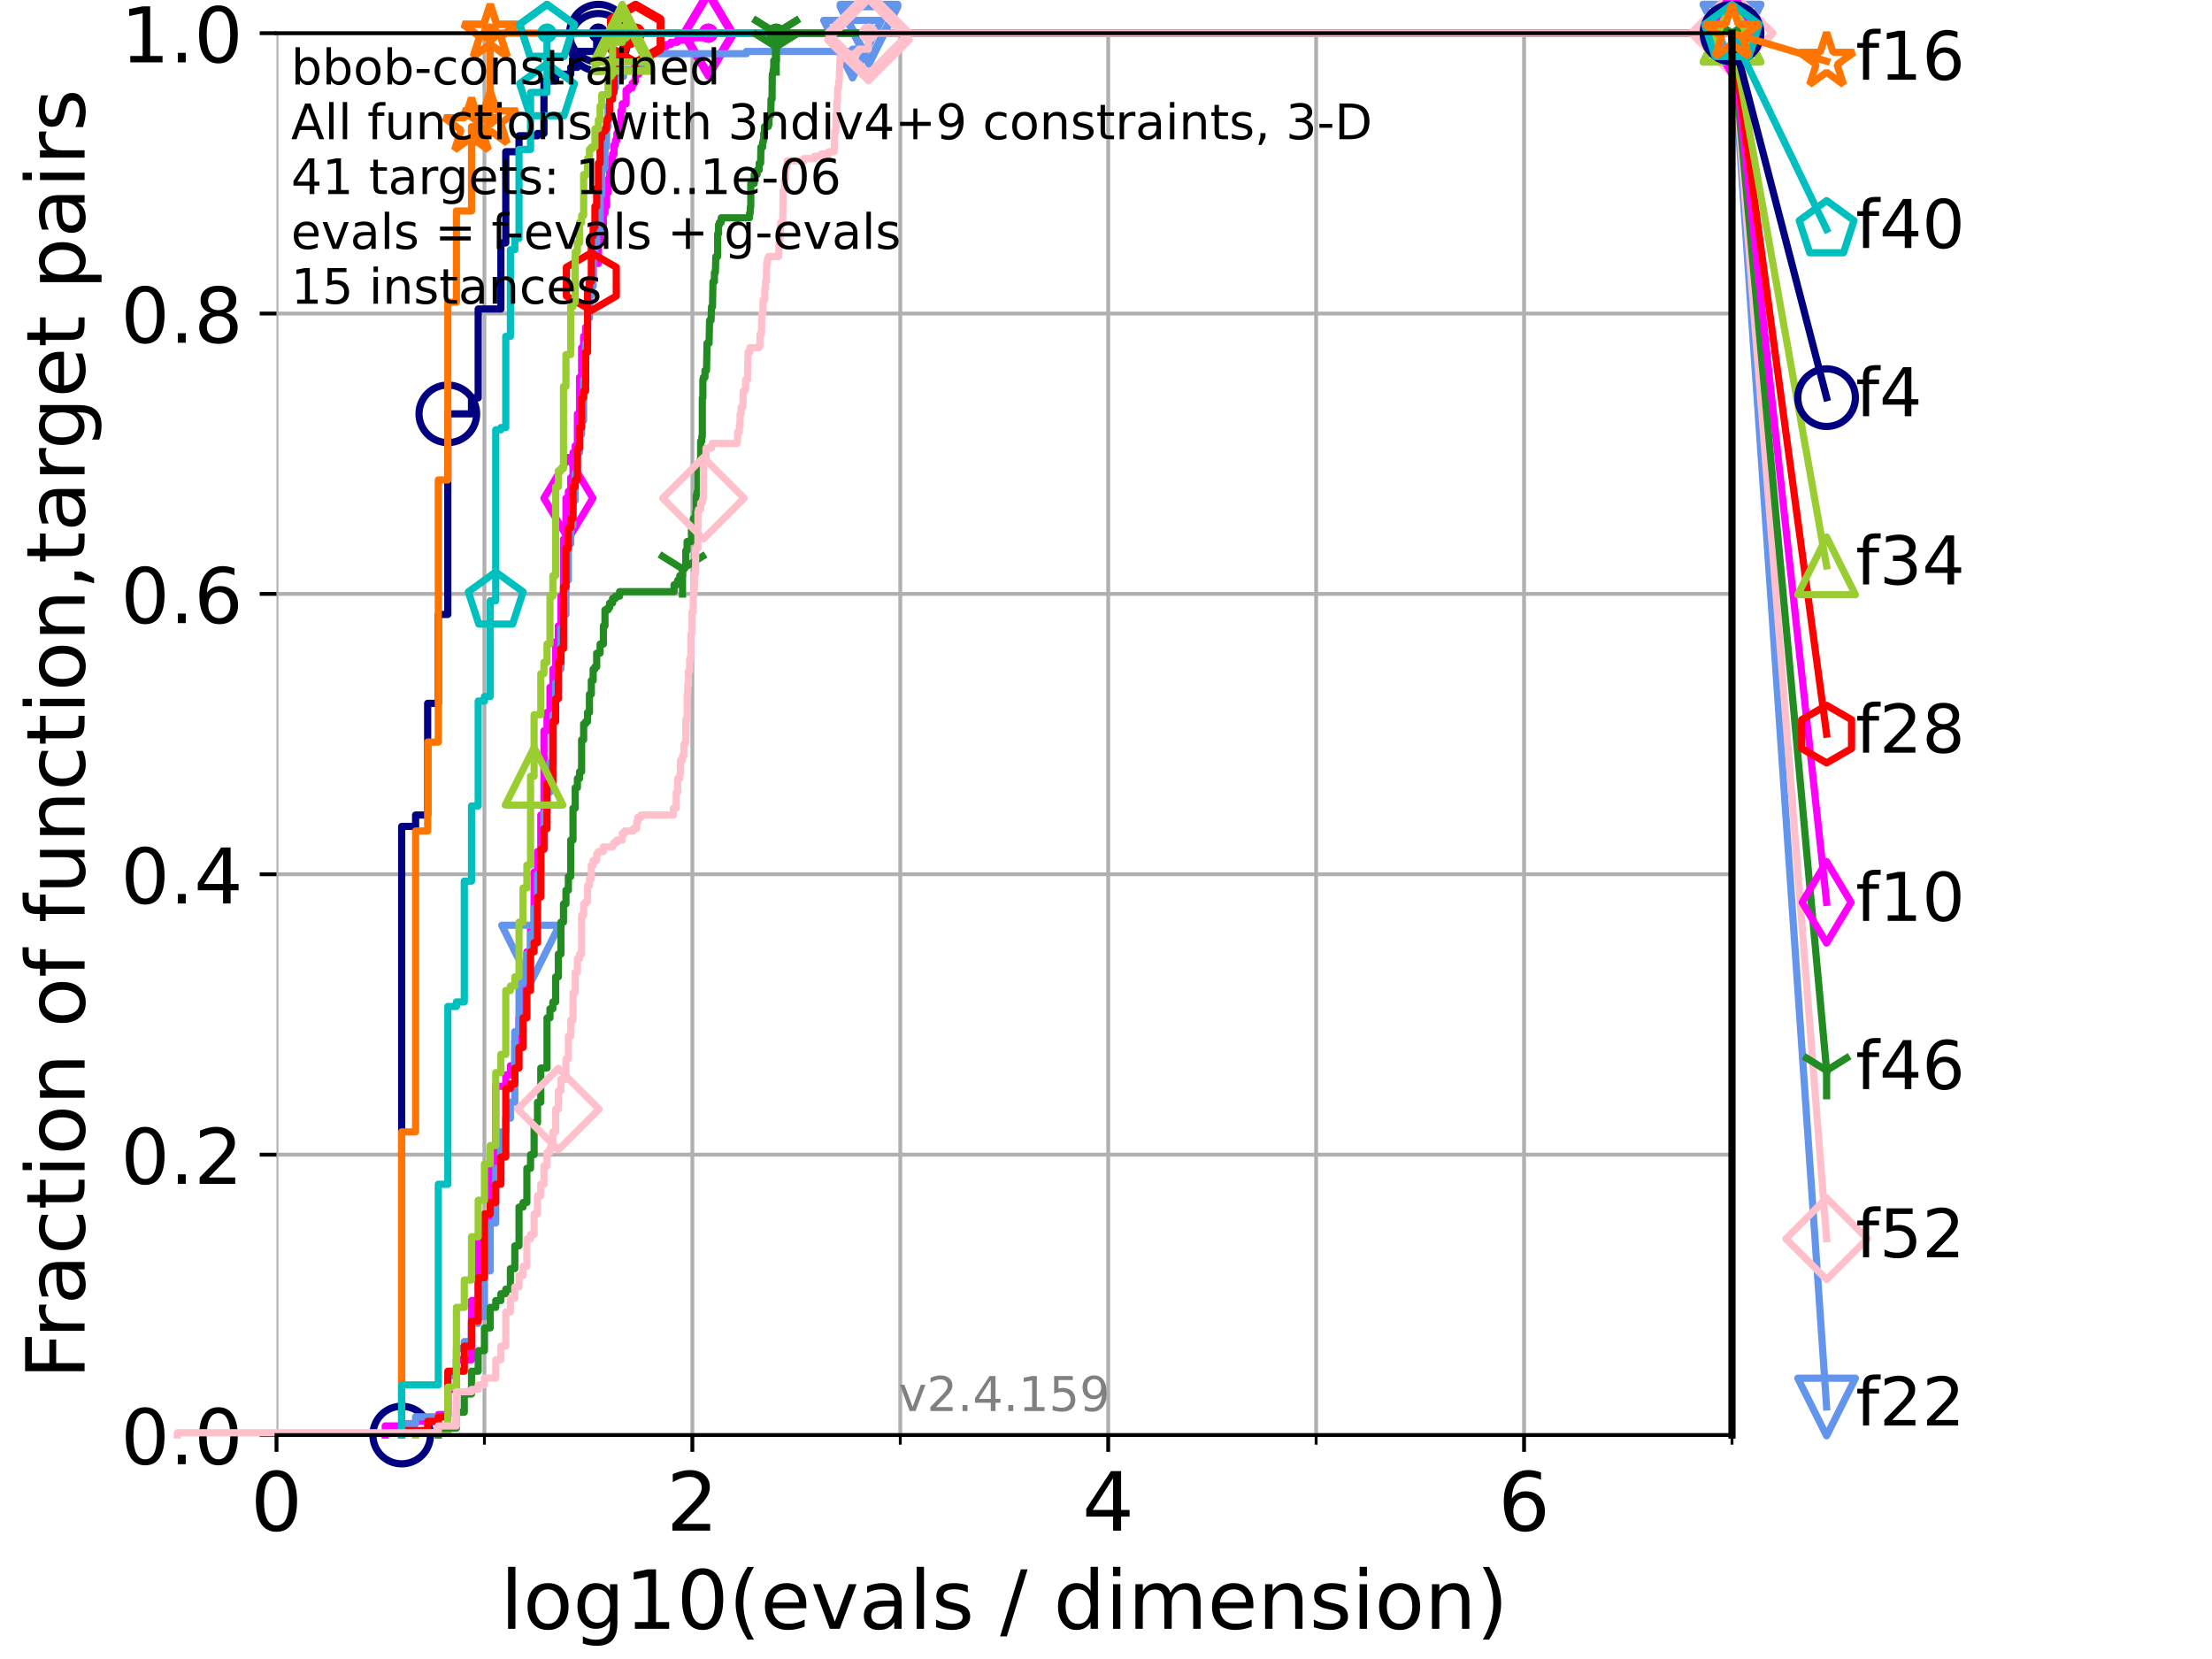<?xml version="1.0" encoding="utf-8" standalone="no"?>
<!DOCTYPE svg PUBLIC "-//W3C//DTD SVG 1.1//EN"
  "http://www.w3.org/Graphics/SVG/1.1/DTD/svg11.dtd">
<!-- Created with matplotlib (https://matplotlib.org/) -->
<svg height="345.6pt" version="1.1" viewBox="0 0 460.8 345.6" width="460.8pt" xmlns="http://www.w3.org/2000/svg" xmlns:xlink="http://www.w3.org/1999/xlink">
 <defs>
  <style type="text/css">*{stroke-linecap:butt;stroke-linejoin:round;}</style>
 </defs>
 <g id="figure_1">
  <g id="patch_1">
   <path d="M 0 345.6 
L 460.8 345.6 
L 460.8 0 
L 0 0 
z
" style="fill:#ffffff;"/>
  </g>
  <g id="axes_1">
   <g id="patch_2">
    <path d="M 57.6 298.944 
L 360.806 298.944 
L 360.806 6.912 
L 57.6 6.912 
z
" style="fill:#ffffff;"/>
   </g>
   <g id="matplotlib.axis_1">
    <g id="xtick_1">
     <g id="line2d_1">
      <path clip-path="url(#pc005d10a12)" d="M 57.6 298.944 
L 57.6 6.912 
" style="fill:none;stroke:#b0b0b0;stroke-linecap:square;stroke-width:0.8;"/>
     </g>
     <g id="line2d_2">
      <defs>
       <path d="M 0 0 
L 0 3.5 
" id="med87293665" style="stroke:#000000;stroke-width:0.8;"/>
      </defs>
      <g>
       <use style="stroke:#000000;stroke-width:0.8;" x="57.6" xlink:href="#med87293665" y="298.944"/>
      </g>
     </g>
     <g id="text_1">
      <!-- 0 -->
      <g transform="translate(52.192 318.861)scale(0.17 -0.17)">
       <defs>
        <path d="M 31.781 66.406 
Q 24.172 66.406 20.328 58.906 
Q 16.5 51.422 16.5 36.375 
Q 16.5 21.391 20.328 13.891 
Q 24.172 6.391 31.781 6.391 
Q 39.453 6.391 43.281 13.891 
Q 47.125 21.391 47.125 36.375 
Q 47.125 51.422 43.281 58.906 
Q 39.453 66.406 31.781 66.406 
z
M 31.781 74.219 
Q 44.047 74.219 50.516 64.516 
Q 56.984 54.828 56.984 36.375 
Q 56.984 17.969 50.516 8.266 
Q 44.047 -1.422 31.781 -1.422 
Q 19.531 -1.422 13.062 8.266 
Q 6.594 17.969 6.594 36.375 
Q 6.594 54.828 13.062 64.516 
Q 19.531 74.219 31.781 74.219 
z
" id="DejaVuSans-48"/>
       </defs>
       <use xlink:href="#DejaVuSans-48"/>
      </g>
     </g>
    </g>
    <g id="xtick_2">
     <g id="line2d_3">
      <path clip-path="url(#pc005d10a12)" d="M 144.23 298.944 
L 144.23 6.912 
" style="fill:none;stroke:#b0b0b0;stroke-linecap:square;stroke-width:0.8;"/>
     </g>
     <g id="line2d_4">
      <g>
       <use style="stroke:#000000;stroke-width:0.8;" x="144.23" xlink:href="#med87293665" y="298.944"/>
      </g>
     </g>
     <g id="text_2">
      <!-- 2 -->
      <g transform="translate(138.822 318.861)scale(0.17 -0.17)">
       <defs>
        <path d="M 19.188 8.297 
L 53.609 8.297 
L 53.609 0 
L 7.328 0 
L 7.328 8.297 
Q 12.938 14.109 22.625 23.891 
Q 32.328 33.688 34.812 36.531 
Q 39.547 41.844 41.422 45.531 
Q 43.312 49.219 43.312 52.781 
Q 43.312 58.594 39.234 62.25 
Q 35.156 65.922 28.609 65.922 
Q 23.969 65.922 18.812 64.312 
Q 13.672 62.703 7.812 59.422 
L 7.812 69.391 
Q 13.766 71.781 18.938 73 
Q 24.125 74.219 28.422 74.219 
Q 39.75 74.219 46.484 68.547 
Q 53.219 62.891 53.219 53.422 
Q 53.219 48.922 51.531 44.891 
Q 49.859 40.875 45.406 35.406 
Q 44.188 33.984 37.641 27.219 
Q 31.109 20.453 19.188 8.297 
z
" id="DejaVuSans-50"/>
       </defs>
       <use xlink:href="#DejaVuSans-50"/>
      </g>
     </g>
    </g>
    <g id="xtick_3">
     <g id="line2d_5">
      <path clip-path="url(#pc005d10a12)" d="M 230.861 298.944 
L 230.861 6.912 
" style="fill:none;stroke:#b0b0b0;stroke-linecap:square;stroke-width:0.8;"/>
     </g>
     <g id="line2d_6">
      <g>
       <use style="stroke:#000000;stroke-width:0.8;" x="230.861" xlink:href="#med87293665" y="298.944"/>
      </g>
     </g>
     <g id="text_3">
      <!-- 4 -->
      <g transform="translate(225.453 318.861)scale(0.17 -0.17)">
       <defs>
        <path d="M 37.797 64.312 
L 12.891 25.391 
L 37.797 25.391 
z
M 35.203 72.906 
L 47.609 72.906 
L 47.609 25.391 
L 58.016 25.391 
L 58.016 17.188 
L 47.609 17.188 
L 47.609 0 
L 37.797 0 
L 37.797 17.188 
L 4.891 17.188 
L 4.891 26.703 
z
" id="DejaVuSans-52"/>
       </defs>
       <use xlink:href="#DejaVuSans-52"/>
      </g>
     </g>
    </g>
    <g id="xtick_4">
     <g id="line2d_7">
      <path clip-path="url(#pc005d10a12)" d="M 317.491 298.944 
L 317.491 6.912 
" style="fill:none;stroke:#b0b0b0;stroke-linecap:square;stroke-width:0.8;"/>
     </g>
     <g id="line2d_8">
      <g>
       <use style="stroke:#000000;stroke-width:0.8;" x="317.491" xlink:href="#med87293665" y="298.944"/>
      </g>
     </g>
     <g id="text_4">
      <!-- 6 -->
      <g transform="translate(312.083 318.861)scale(0.17 -0.17)">
       <defs>
        <path d="M 33.016 40.375 
Q 26.375 40.375 22.484 35.828 
Q 18.609 31.297 18.609 23.391 
Q 18.609 15.531 22.484 10.953 
Q 26.375 6.391 33.016 6.391 
Q 39.656 6.391 43.531 10.953 
Q 47.406 15.531 47.406 23.391 
Q 47.406 31.297 43.531 35.828 
Q 39.656 40.375 33.016 40.375 
z
M 52.594 71.297 
L 52.594 62.312 
Q 48.875 64.062 45.094 64.984 
Q 41.312 65.922 37.594 65.922 
Q 27.828 65.922 22.672 59.328 
Q 17.531 52.734 16.797 39.406 
Q 19.672 43.656 24.016 45.922 
Q 28.375 48.188 33.594 48.188 
Q 44.578 48.188 50.953 41.516 
Q 57.328 34.859 57.328 23.391 
Q 57.328 12.156 50.688 5.359 
Q 44.047 -1.422 33.016 -1.422 
Q 20.359 -1.422 13.672 8.266 
Q 6.984 17.969 6.984 36.375 
Q 6.984 53.656 15.188 63.938 
Q 23.391 74.219 37.203 74.219 
Q 40.922 74.219 44.703 73.484 
Q 48.484 72.75 52.594 71.297 
z
" id="DejaVuSans-54"/>
       </defs>
       <use xlink:href="#DejaVuSans-54"/>
      </g>
     </g>
    </g>
    <g id="xtick_5">
     <g id="line2d_9">
      <path clip-path="url(#pc005d10a12)" d="M 100.915 298.944 
L 100.915 6.912 
" style="fill:none;stroke:#b0b0b0;stroke-linecap:square;stroke-width:0.8;"/>
     </g>
     <g id="line2d_10">
      <defs>
       <path d="M 0 0 
L 0 2 
" id="m4159aa65be" style="stroke:#000000;stroke-width:0.6;"/>
      </defs>
      <g>
       <use style="stroke:#000000;stroke-width:0.6;" x="100.915" xlink:href="#m4159aa65be" y="298.944"/>
      </g>
     </g>
    </g>
    <g id="xtick_6">
     <g id="line2d_11">
      <path clip-path="url(#pc005d10a12)" d="M 187.546 298.944 
L 187.546 6.912 
" style="fill:none;stroke:#b0b0b0;stroke-linecap:square;stroke-width:0.8;"/>
     </g>
     <g id="line2d_12">
      <g>
       <use style="stroke:#000000;stroke-width:0.6;" x="187.546" xlink:href="#m4159aa65be" y="298.944"/>
      </g>
     </g>
    </g>
    <g id="xtick_7">
     <g id="line2d_13">
      <path clip-path="url(#pc005d10a12)" d="M 274.176 298.944 
L 274.176 6.912 
" style="fill:none;stroke:#b0b0b0;stroke-linecap:square;stroke-width:0.8;"/>
     </g>
     <g id="line2d_14">
      <g>
       <use style="stroke:#000000;stroke-width:0.6;" x="274.176" xlink:href="#m4159aa65be" y="298.944"/>
      </g>
     </g>
    </g>
    <g id="xtick_8">
     <g id="line2d_15">
      <path clip-path="url(#pc005d10a12)" d="M 360.806 298.944 
L 360.806 6.912 
" style="fill:none;stroke:#b0b0b0;stroke-linecap:square;stroke-width:0.8;"/>
     </g>
     <g id="line2d_16">
      <g>
       <use style="stroke:#000000;stroke-width:0.6;" x="360.806" xlink:href="#m4159aa65be" y="298.944"/>
      </g>
     </g>
    </g>
    <g id="text_5">
     <!-- log10(evals / dimension) -->
     <g transform="translate(104.239 339.314)scale(0.17 -0.17)">
      <defs>
       <path d="M 9.422 75.984 
L 18.406 75.984 
L 18.406 0 
L 9.422 0 
z
" id="DejaVuSans-108"/>
       <path d="M 30.609 48.391 
Q 23.391 48.391 19.188 42.75 
Q 14.984 37.109 14.984 27.297 
Q 14.984 17.484 19.156 11.844 
Q 23.344 6.203 30.609 6.203 
Q 37.797 6.203 41.984 11.859 
Q 46.188 17.531 46.188 27.297 
Q 46.188 37.016 41.984 42.703 
Q 37.797 48.391 30.609 48.391 
z
M 30.609 56 
Q 42.328 56 49.016 48.375 
Q 55.719 40.766 55.719 27.297 
Q 55.719 13.875 49.016 6.219 
Q 42.328 -1.422 30.609 -1.422 
Q 18.844 -1.422 12.172 6.219 
Q 5.516 13.875 5.516 27.297 
Q 5.516 40.766 12.172 48.375 
Q 18.844 56 30.609 56 
z
" id="DejaVuSans-111"/>
       <path d="M 45.406 27.984 
Q 45.406 37.75 41.375 43.109 
Q 37.359 48.484 30.078 48.484 
Q 22.859 48.484 18.828 43.109 
Q 14.797 37.75 14.797 27.984 
Q 14.797 18.266 18.828 12.891 
Q 22.859 7.516 30.078 7.516 
Q 37.359 7.516 41.375 12.891 
Q 45.406 18.266 45.406 27.984 
z
M 54.391 6.781 
Q 54.391 -7.172 48.188 -13.984 
Q 42 -20.797 29.203 -20.797 
Q 24.469 -20.797 20.266 -20.094 
Q 16.062 -19.391 12.109 -17.922 
L 12.109 -9.188 
Q 16.062 -11.328 19.922 -12.344 
Q 23.781 -13.375 27.781 -13.375 
Q 36.625 -13.375 41.016 -8.766 
Q 45.406 -4.156 45.406 5.172 
L 45.406 9.625 
Q 42.625 4.781 38.281 2.391 
Q 33.938 0 27.875 0 
Q 17.828 0 11.672 7.656 
Q 5.516 15.328 5.516 27.984 
Q 5.516 40.672 11.672 48.328 
Q 17.828 56 27.875 56 
Q 33.938 56 38.281 53.609 
Q 42.625 51.219 45.406 46.391 
L 45.406 54.688 
L 54.391 54.688 
z
" id="DejaVuSans-103"/>
       <path d="M 12.406 8.297 
L 28.516 8.297 
L 28.516 63.922 
L 10.984 60.406 
L 10.984 69.391 
L 28.422 72.906 
L 38.281 72.906 
L 38.281 8.297 
L 54.391 8.297 
L 54.391 0 
L 12.406 0 
z
" id="DejaVuSans-49"/>
       <path d="M 31 75.875 
Q 24.469 64.656 21.281 53.656 
Q 18.109 42.672 18.109 31.391 
Q 18.109 20.125 21.312 9.062 
Q 24.516 -2 31 -13.188 
L 23.188 -13.188 
Q 15.875 -1.703 12.234 9.375 
Q 8.594 20.453 8.594 31.391 
Q 8.594 42.281 12.203 53.312 
Q 15.828 64.359 23.188 75.875 
z
" id="DejaVuSans-40"/>
       <path d="M 56.203 29.594 
L 56.203 25.203 
L 14.891 25.203 
Q 15.484 15.922 20.484 11.062 
Q 25.484 6.203 34.422 6.203 
Q 39.594 6.203 44.453 7.469 
Q 49.312 8.734 54.109 11.281 
L 54.109 2.781 
Q 49.266 0.734 44.188 -0.344 
Q 39.109 -1.422 33.891 -1.422 
Q 20.797 -1.422 13.156 6.188 
Q 5.516 13.812 5.516 26.812 
Q 5.516 40.234 12.766 48.109 
Q 20.016 56 32.328 56 
Q 43.359 56 49.781 48.891 
Q 56.203 41.797 56.203 29.594 
z
M 47.219 32.234 
Q 47.125 39.594 43.094 43.984 
Q 39.062 48.391 32.422 48.391 
Q 24.906 48.391 20.391 44.141 
Q 15.875 39.891 15.188 32.172 
z
" id="DejaVuSans-101"/>
       <path d="M 2.984 54.688 
L 12.5 54.688 
L 29.594 8.797 
L 46.688 54.688 
L 56.203 54.688 
L 35.688 0 
L 23.484 0 
z
" id="DejaVuSans-118"/>
       <path d="M 34.281 27.484 
Q 23.391 27.484 19.188 25 
Q 14.984 22.516 14.984 16.5 
Q 14.984 11.719 18.141 8.906 
Q 21.297 6.109 26.703 6.109 
Q 34.188 6.109 38.703 11.406 
Q 43.219 16.703 43.219 25.484 
L 43.219 27.484 
z
M 52.203 31.203 
L 52.203 0 
L 43.219 0 
L 43.219 8.297 
Q 40.141 3.328 35.547 0.953 
Q 30.953 -1.422 24.312 -1.422 
Q 15.922 -1.422 10.953 3.297 
Q 6 8.016 6 15.922 
Q 6 25.141 12.172 29.828 
Q 18.359 34.516 30.609 34.516 
L 43.219 34.516 
L 43.219 35.406 
Q 43.219 41.609 39.141 45 
Q 35.062 48.391 27.688 48.391 
Q 23 48.391 18.547 47.266 
Q 14.109 46.141 10.016 43.891 
L 10.016 52.203 
Q 14.938 54.109 19.578 55.047 
Q 24.219 56 28.609 56 
Q 40.484 56 46.344 49.844 
Q 52.203 43.703 52.203 31.203 
z
" id="DejaVuSans-97"/>
       <path d="M 44.281 53.078 
L 44.281 44.578 
Q 40.484 46.531 36.375 47.5 
Q 32.281 48.484 27.875 48.484 
Q 21.188 48.484 17.844 46.438 
Q 14.5 44.391 14.5 40.281 
Q 14.5 37.156 16.891 35.375 
Q 19.281 33.594 26.516 31.984 
L 29.594 31.297 
Q 39.156 29.25 43.188 25.516 
Q 47.219 21.781 47.219 15.094 
Q 47.219 7.469 41.188 3.016 
Q 35.156 -1.422 24.609 -1.422 
Q 20.219 -1.422 15.453 -0.562 
Q 10.688 0.297 5.422 2 
L 5.422 11.281 
Q 10.406 8.688 15.234 7.391 
Q 20.062 6.109 24.812 6.109 
Q 31.156 6.109 34.562 8.281 
Q 37.984 10.453 37.984 14.406 
Q 37.984 18.062 35.516 20.016 
Q 33.062 21.969 24.703 23.781 
L 21.578 24.516 
Q 13.234 26.266 9.516 29.906 
Q 5.812 33.547 5.812 39.891 
Q 5.812 47.609 11.281 51.797 
Q 16.75 56 26.812 56 
Q 31.781 56 36.172 55.266 
Q 40.578 54.547 44.281 53.078 
z
" id="DejaVuSans-115"/>
       <path id="DejaVuSans-32"/>
       <path d="M 25.391 72.906 
L 33.688 72.906 
L 8.297 -9.281 
L 0 -9.281 
z
" id="DejaVuSans-47"/>
       <path d="M 45.406 46.391 
L 45.406 75.984 
L 54.391 75.984 
L 54.391 0 
L 45.406 0 
L 45.406 8.203 
Q 42.578 3.328 38.25 0.953 
Q 33.938 -1.422 27.875 -1.422 
Q 17.969 -1.422 11.734 6.484 
Q 5.516 14.406 5.516 27.297 
Q 5.516 40.188 11.734 48.094 
Q 17.969 56 27.875 56 
Q 33.938 56 38.25 53.625 
Q 42.578 51.266 45.406 46.391 
z
M 14.797 27.297 
Q 14.797 17.391 18.875 11.75 
Q 22.953 6.109 30.078 6.109 
Q 37.203 6.109 41.297 11.75 
Q 45.406 17.391 45.406 27.297 
Q 45.406 37.203 41.297 42.844 
Q 37.203 48.484 30.078 48.484 
Q 22.953 48.484 18.875 42.844 
Q 14.797 37.203 14.797 27.297 
z
" id="DejaVuSans-100"/>
       <path d="M 9.422 54.688 
L 18.406 54.688 
L 18.406 0 
L 9.422 0 
z
M 9.422 75.984 
L 18.406 75.984 
L 18.406 64.594 
L 9.422 64.594 
z
" id="DejaVuSans-105"/>
       <path d="M 52 44.188 
Q 55.375 50.25 60.062 53.125 
Q 64.75 56 71.094 56 
Q 79.641 56 84.281 50.016 
Q 88.922 44.047 88.922 33.016 
L 88.922 0 
L 79.891 0 
L 79.891 32.719 
Q 79.891 40.578 77.094 44.375 
Q 74.312 48.188 68.609 48.188 
Q 61.625 48.188 57.562 43.547 
Q 53.516 38.922 53.516 30.906 
L 53.516 0 
L 44.484 0 
L 44.484 32.719 
Q 44.484 40.625 41.703 44.406 
Q 38.922 48.188 33.109 48.188 
Q 26.219 48.188 22.156 43.531 
Q 18.109 38.875 18.109 30.906 
L 18.109 0 
L 9.078 0 
L 9.078 54.688 
L 18.109 54.688 
L 18.109 46.188 
Q 21.188 51.219 25.484 53.609 
Q 29.781 56 35.688 56 
Q 41.656 56 45.828 52.969 
Q 50 49.953 52 44.188 
z
" id="DejaVuSans-109"/>
       <path d="M 54.891 33.016 
L 54.891 0 
L 45.906 0 
L 45.906 32.719 
Q 45.906 40.484 42.875 44.328 
Q 39.844 48.188 33.797 48.188 
Q 26.516 48.188 22.312 43.547 
Q 18.109 38.922 18.109 30.906 
L 18.109 0 
L 9.078 0 
L 9.078 54.688 
L 18.109 54.688 
L 18.109 46.188 
Q 21.344 51.125 25.703 53.562 
Q 30.078 56 35.797 56 
Q 45.219 56 50.047 50.172 
Q 54.891 44.344 54.891 33.016 
z
" id="DejaVuSans-110"/>
       <path d="M 8.016 75.875 
L 15.828 75.875 
Q 23.141 64.359 26.781 53.312 
Q 30.422 42.281 30.422 31.391 
Q 30.422 20.453 26.781 9.375 
Q 23.141 -1.703 15.828 -13.188 
L 8.016 -13.188 
Q 14.5 -2 17.703 9.062 
Q 20.906 20.125 20.906 31.391 
Q 20.906 42.672 17.703 53.656 
Q 14.5 64.656 8.016 75.875 
z
" id="DejaVuSans-41"/>
      </defs>
      <use xlink:href="#DejaVuSans-108"/>
      <use x="27.783" xlink:href="#DejaVuSans-111"/>
      <use x="88.965" xlink:href="#DejaVuSans-103"/>
      <use x="152.441" xlink:href="#DejaVuSans-49"/>
      <use x="216.064" xlink:href="#DejaVuSans-48"/>
      <use x="279.688" xlink:href="#DejaVuSans-40"/>
      <use x="318.701" xlink:href="#DejaVuSans-101"/>
      <use x="380.225" xlink:href="#DejaVuSans-118"/>
      <use x="439.404" xlink:href="#DejaVuSans-97"/>
      <use x="500.684" xlink:href="#DejaVuSans-108"/>
      <use x="528.467" xlink:href="#DejaVuSans-115"/>
      <use x="580.566" xlink:href="#DejaVuSans-32"/>
      <use x="612.354" xlink:href="#DejaVuSans-47"/>
      <use x="646.045" xlink:href="#DejaVuSans-32"/>
      <use x="677.832" xlink:href="#DejaVuSans-100"/>
      <use x="741.309" xlink:href="#DejaVuSans-105"/>
      <use x="769.092" xlink:href="#DejaVuSans-109"/>
      <use x="866.504" xlink:href="#DejaVuSans-101"/>
      <use x="928.027" xlink:href="#DejaVuSans-110"/>
      <use x="991.406" xlink:href="#DejaVuSans-115"/>
      <use x="1043.506" xlink:href="#DejaVuSans-105"/>
      <use x="1071.289" xlink:href="#DejaVuSans-111"/>
      <use x="1132.471" xlink:href="#DejaVuSans-110"/>
      <use x="1195.85" xlink:href="#DejaVuSans-41"/>
     </g>
    </g>
   </g>
   <g id="matplotlib.axis_2">
    <g id="ytick_1">
     <g id="line2d_17">
      <path clip-path="url(#pc005d10a12)" d="M 57.6 298.944 
L 360.806 298.944 
" style="fill:none;stroke:#b0b0b0;stroke-linecap:square;stroke-width:0.8;"/>
     </g>
     <g id="line2d_18">
      <defs>
       <path d="M 0 0 
L -3.5 0 
" id="m6262d8b052" style="stroke:#000000;stroke-width:0.8;"/>
      </defs>
      <g>
       <use style="stroke:#000000;stroke-width:0.8;" x="57.6" xlink:href="#m6262d8b052" y="298.944"/>
      </g>
     </g>
     <g id="text_6">
      <!-- 0.0 -->
      <g transform="translate(25.155 305.023)scale(0.16 -0.16)">
       <defs>
        <path d="M 10.688 12.406 
L 21 12.406 
L 21 0 
L 10.688 0 
z
" id="DejaVuSans-46"/>
       </defs>
       <use xlink:href="#DejaVuSans-48"/>
       <use x="63.623" xlink:href="#DejaVuSans-46"/>
       <use x="95.41" xlink:href="#DejaVuSans-48"/>
      </g>
     </g>
    </g>
    <g id="ytick_2">
     <g id="line2d_19">
      <path clip-path="url(#pc005d10a12)" d="M 57.6 240.538 
L 360.806 240.538 
" style="fill:none;stroke:#b0b0b0;stroke-linecap:square;stroke-width:0.8;"/>
     </g>
     <g id="line2d_20">
      <g>
       <use style="stroke:#000000;stroke-width:0.8;" x="57.6" xlink:href="#m6262d8b052" y="240.538"/>
      </g>
     </g>
     <g id="text_7">
      <!-- 0.2 -->
      <g transform="translate(25.155 246.616)scale(0.16 -0.16)">
       <use xlink:href="#DejaVuSans-48"/>
       <use x="63.623" xlink:href="#DejaVuSans-46"/>
       <use x="95.41" xlink:href="#DejaVuSans-50"/>
      </g>
     </g>
    </g>
    <g id="ytick_3">
     <g id="line2d_21">
      <path clip-path="url(#pc005d10a12)" d="M 57.6 182.131 
L 360.806 182.131 
" style="fill:none;stroke:#b0b0b0;stroke-linecap:square;stroke-width:0.8;"/>
     </g>
     <g id="line2d_22">
      <g>
       <use style="stroke:#000000;stroke-width:0.8;" x="57.6" xlink:href="#m6262d8b052" y="182.131"/>
      </g>
     </g>
     <g id="text_8">
      <!-- 0.4 -->
      <g transform="translate(25.155 188.21)scale(0.16 -0.16)">
       <use xlink:href="#DejaVuSans-48"/>
       <use x="63.623" xlink:href="#DejaVuSans-46"/>
       <use x="95.41" xlink:href="#DejaVuSans-52"/>
      </g>
     </g>
    </g>
    <g id="ytick_4">
     <g id="line2d_23">
      <path clip-path="url(#pc005d10a12)" d="M 57.6 123.725 
L 360.806 123.725 
" style="fill:none;stroke:#b0b0b0;stroke-linecap:square;stroke-width:0.8;"/>
     </g>
     <g id="line2d_24">
      <g>
       <use style="stroke:#000000;stroke-width:0.8;" x="57.6" xlink:href="#m6262d8b052" y="123.725"/>
      </g>
     </g>
     <g id="text_9">
      <!-- 0.6 -->
      <g transform="translate(25.155 129.804)scale(0.16 -0.16)">
       <use xlink:href="#DejaVuSans-48"/>
       <use x="63.623" xlink:href="#DejaVuSans-46"/>
       <use x="95.41" xlink:href="#DejaVuSans-54"/>
      </g>
     </g>
    </g>
    <g id="ytick_5">
     <g id="line2d_25">
      <path clip-path="url(#pc005d10a12)" d="M 57.6 65.318 
L 360.806 65.318 
" style="fill:none;stroke:#b0b0b0;stroke-linecap:square;stroke-width:0.8;"/>
     </g>
     <g id="line2d_26">
      <g>
       <use style="stroke:#000000;stroke-width:0.8;" x="57.6" xlink:href="#m6262d8b052" y="65.318"/>
      </g>
     </g>
     <g id="text_10">
      <!-- 0.8 -->
      <g transform="translate(25.155 71.397)scale(0.16 -0.16)">
       <defs>
        <path d="M 31.781 34.625 
Q 24.75 34.625 20.719 30.859 
Q 16.703 27.094 16.703 20.516 
Q 16.703 13.922 20.719 10.156 
Q 24.75 6.391 31.781 6.391 
Q 38.812 6.391 42.859 10.172 
Q 46.922 13.969 46.922 20.516 
Q 46.922 27.094 42.891 30.859 
Q 38.875 34.625 31.781 34.625 
z
M 21.922 38.812 
Q 15.578 40.375 12.031 44.719 
Q 8.5 49.078 8.5 55.328 
Q 8.5 64.062 14.719 69.141 
Q 20.953 74.219 31.781 74.219 
Q 42.672 74.219 48.875 69.141 
Q 55.078 64.062 55.078 55.328 
Q 55.078 49.078 51.531 44.719 
Q 48 40.375 41.703 38.812 
Q 48.828 37.156 52.797 32.312 
Q 56.781 27.484 56.781 20.516 
Q 56.781 9.906 50.312 4.234 
Q 43.844 -1.422 31.781 -1.422 
Q 19.734 -1.422 13.25 4.234 
Q 6.781 9.906 6.781 20.516 
Q 6.781 27.484 10.781 32.312 
Q 14.797 37.156 21.922 38.812 
z
M 18.312 54.391 
Q 18.312 48.734 21.844 45.562 
Q 25.391 42.391 31.781 42.391 
Q 38.141 42.391 41.719 45.562 
Q 45.312 48.734 45.312 54.391 
Q 45.312 60.062 41.719 63.234 
Q 38.141 66.406 31.781 66.406 
Q 25.391 66.406 21.844 63.234 
Q 18.312 60.062 18.312 54.391 
z
" id="DejaVuSans-56"/>
       </defs>
       <use xlink:href="#DejaVuSans-48"/>
       <use x="63.623" xlink:href="#DejaVuSans-46"/>
       <use x="95.41" xlink:href="#DejaVuSans-56"/>
      </g>
     </g>
    </g>
    <g id="ytick_6">
     <g id="line2d_27">
      <path clip-path="url(#pc005d10a12)" d="M 57.6 6.912 
L 360.806 6.912 
" style="fill:none;stroke:#b0b0b0;stroke-linecap:square;stroke-width:0.8;"/>
     </g>
     <g id="line2d_28">
      <g>
       <use style="stroke:#000000;stroke-width:0.8;" x="57.6" xlink:href="#m6262d8b052" y="6.912"/>
      </g>
     </g>
     <g id="text_11">
      <!-- 1.0 -->
      <g transform="translate(25.155 12.991)scale(0.16 -0.16)">
       <use xlink:href="#DejaVuSans-49"/>
       <use x="63.623" xlink:href="#DejaVuSans-46"/>
       <use x="95.41" xlink:href="#DejaVuSans-48"/>
      </g>
     </g>
    </g>
    <g id="text_12">
     <!-- Fraction of function,target pairs -->
     <g transform="translate(17.62 287.313)rotate(-90)scale(0.17 -0.17)">
      <defs>
       <path d="M 9.812 72.906 
L 51.703 72.906 
L 51.703 64.594 
L 19.672 64.594 
L 19.672 43.109 
L 48.578 43.109 
L 48.578 34.812 
L 19.672 34.812 
L 19.672 0 
L 9.812 0 
z
" id="DejaVuSans-70"/>
       <path d="M 41.109 46.297 
Q 39.594 47.172 37.812 47.578 
Q 36.031 48 33.891 48 
Q 26.266 48 22.188 43.047 
Q 18.109 38.094 18.109 28.812 
L 18.109 0 
L 9.078 0 
L 9.078 54.688 
L 18.109 54.688 
L 18.109 46.188 
Q 20.953 51.172 25.484 53.578 
Q 30.031 56 36.531 56 
Q 37.453 56 38.578 55.875 
Q 39.703 55.766 41.062 55.516 
z
" id="DejaVuSans-114"/>
       <path d="M 48.781 52.594 
L 48.781 44.188 
Q 44.969 46.297 41.141 47.344 
Q 37.312 48.391 33.406 48.391 
Q 24.656 48.391 19.812 42.844 
Q 14.984 37.312 14.984 27.297 
Q 14.984 17.281 19.812 11.734 
Q 24.656 6.203 33.406 6.203 
Q 37.312 6.203 41.141 7.25 
Q 44.969 8.297 48.781 10.406 
L 48.781 2.094 
Q 45.016 0.344 40.984 -0.531 
Q 36.969 -1.422 32.422 -1.422 
Q 20.062 -1.422 12.781 6.344 
Q 5.516 14.109 5.516 27.297 
Q 5.516 40.672 12.859 48.328 
Q 20.219 56 33.016 56 
Q 37.156 56 41.109 55.141 
Q 45.062 54.297 48.781 52.594 
z
" id="DejaVuSans-99"/>
       <path d="M 18.312 70.219 
L 18.312 54.688 
L 36.812 54.688 
L 36.812 47.703 
L 18.312 47.703 
L 18.312 18.016 
Q 18.312 11.328 20.141 9.422 
Q 21.969 7.516 27.594 7.516 
L 36.812 7.516 
L 36.812 0 
L 27.594 0 
Q 17.188 0 13.234 3.875 
Q 9.281 7.766 9.281 18.016 
L 9.281 47.703 
L 2.688 47.703 
L 2.688 54.688 
L 9.281 54.688 
L 9.281 70.219 
z
" id="DejaVuSans-116"/>
       <path d="M 37.109 75.984 
L 37.109 68.5 
L 28.516 68.5 
Q 23.688 68.5 21.797 66.547 
Q 19.922 64.594 19.922 59.516 
L 19.922 54.688 
L 34.719 54.688 
L 34.719 47.703 
L 19.922 47.703 
L 19.922 0 
L 10.891 0 
L 10.891 47.703 
L 2.297 47.703 
L 2.297 54.688 
L 10.891 54.688 
L 10.891 58.5 
Q 10.891 67.625 15.141 71.797 
Q 19.391 75.984 28.609 75.984 
z
" id="DejaVuSans-102"/>
       <path d="M 8.5 21.578 
L 8.5 54.688 
L 17.484 54.688 
L 17.484 21.922 
Q 17.484 14.156 20.5 10.266 
Q 23.531 6.391 29.594 6.391 
Q 36.859 6.391 41.078 11.031 
Q 45.312 15.672 45.312 23.688 
L 45.312 54.688 
L 54.297 54.688 
L 54.297 0 
L 45.312 0 
L 45.312 8.406 
Q 42.047 3.422 37.719 1 
Q 33.406 -1.422 27.688 -1.422 
Q 18.266 -1.422 13.375 4.438 
Q 8.5 10.297 8.5 21.578 
z
M 31.109 56 
z
" id="DejaVuSans-117"/>
       <path d="M 11.719 12.406 
L 22.016 12.406 
L 22.016 4 
L 14.016 -11.625 
L 7.719 -11.625 
L 11.719 4 
z
" id="DejaVuSans-44"/>
       <path d="M 18.109 8.203 
L 18.109 -20.797 
L 9.078 -20.797 
L 9.078 54.688 
L 18.109 54.688 
L 18.109 46.391 
Q 20.953 51.266 25.266 53.625 
Q 29.594 56 35.594 56 
Q 45.562 56 51.781 48.094 
Q 58.016 40.188 58.016 27.297 
Q 58.016 14.406 51.781 6.484 
Q 45.562 -1.422 35.594 -1.422 
Q 29.594 -1.422 25.266 0.953 
Q 20.953 3.328 18.109 8.203 
z
M 48.688 27.297 
Q 48.688 37.203 44.609 42.844 
Q 40.531 48.484 33.406 48.484 
Q 26.266 48.484 22.188 42.844 
Q 18.109 37.203 18.109 27.297 
Q 18.109 17.391 22.188 11.75 
Q 26.266 6.109 33.406 6.109 
Q 40.531 6.109 44.609 11.75 
Q 48.688 17.391 48.688 27.297 
z
" id="DejaVuSans-112"/>
      </defs>
      <use xlink:href="#DejaVuSans-70"/>
      <use x="50.27" xlink:href="#DejaVuSans-114"/>
      <use x="91.383" xlink:href="#DejaVuSans-97"/>
      <use x="152.662" xlink:href="#DejaVuSans-99"/>
      <use x="207.643" xlink:href="#DejaVuSans-116"/>
      <use x="246.852" xlink:href="#DejaVuSans-105"/>
      <use x="274.635" xlink:href="#DejaVuSans-111"/>
      <use x="335.816" xlink:href="#DejaVuSans-110"/>
      <use x="399.195" xlink:href="#DejaVuSans-32"/>
      <use x="430.982" xlink:href="#DejaVuSans-111"/>
      <use x="492.164" xlink:href="#DejaVuSans-102"/>
      <use x="527.369" xlink:href="#DejaVuSans-32"/>
      <use x="559.156" xlink:href="#DejaVuSans-102"/>
      <use x="594.361" xlink:href="#DejaVuSans-117"/>
      <use x="657.74" xlink:href="#DejaVuSans-110"/>
      <use x="721.119" xlink:href="#DejaVuSans-99"/>
      <use x="776.1" xlink:href="#DejaVuSans-116"/>
      <use x="815.309" xlink:href="#DejaVuSans-105"/>
      <use x="843.092" xlink:href="#DejaVuSans-111"/>
      <use x="904.273" xlink:href="#DejaVuSans-110"/>
      <use x="967.652" xlink:href="#DejaVuSans-44"/>
      <use x="999.439" xlink:href="#DejaVuSans-116"/>
      <use x="1038.648" xlink:href="#DejaVuSans-97"/>
      <use x="1099.928" xlink:href="#DejaVuSans-114"/>
      <use x="1139.291" xlink:href="#DejaVuSans-103"/>
      <use x="1202.768" xlink:href="#DejaVuSans-101"/>
      <use x="1264.291" xlink:href="#DejaVuSans-116"/>
      <use x="1303.5" xlink:href="#DejaVuSans-32"/>
      <use x="1335.287" xlink:href="#DejaVuSans-112"/>
      <use x="1398.764" xlink:href="#DejaVuSans-97"/>
      <use x="1460.043" xlink:href="#DejaVuSans-105"/>
      <use x="1487.826" xlink:href="#DejaVuSans-114"/>
      <use x="1528.939" xlink:href="#DejaVuSans-115"/>
     </g>
    </g>
   </g>
   <g id="line2d_29">
    <defs>
     <path d="M 0 1.5 
C 0.398 1.5 0.779 1.342 1.061 1.061 
C 1.342 0.779 1.5 0.398 1.5 0 
C 1.5 -0.398 1.342 -0.779 1.061 -1.061 
C 0.779 -1.342 0.398 -1.5 0 -1.5 
C -0.398 -1.5 -0.779 -1.342 -1.061 -1.061 
C -1.342 -0.779 -1.5 -0.398 -1.5 0 
C -1.5 0.398 -1.342 0.779 -1.061 1.061 
C -0.779 1.342 -0.398 1.5 0 1.5 
z
" id="mcf83ecf9fd" style="stroke:#000080;"/>
    </defs>
    <g>
     <use style="fill:#000080;stroke:#000080;" x="124.66" xlink:href="#mcf83ecf9fd" y="6.912"/>
     <use style="fill:#000080;stroke:#000080;" x="124.66" xlink:href="#mcf83ecf9fd" y="6.912"/>
    </g>
   </g>
   <g id="line2d_30">
    <path d="M 83.678 298.944 
L 83.678 172.159 
L 86.578 172.159 
L 86.578 169.785 
L 89.09 169.785 
L 89.09 146.518 
L 91.306 146.518 
L 91.306 127.998 
L 93.288 127.998 
L 93.288 86.212 
L 98.223 86.212 
L 98.223 82.888 
L 99.617 82.888 
L 99.617 64.369 
L 104.345 64.369 
L 104.345 50.598 
L 105.362 50.598 
L 105.362 31.604 
L 108.12 31.604 
L 108.12 28.28 
L 111.972 28.28 
L 111.972 27.805 
L 113.317 27.805 
L 113.317 16.884 
L 115.747 16.884 
L 115.747 15.459 
L 118.89 15.459 
L 118.89 14.035 
L 120.284 14.035 
L 120.284 10.711 
L 124.302 10.711 
L 124.302 8.811 
L 124.66 8.811 
L 124.66 6.912 
L 360.806 6.912 
" style="fill:none;stroke:#000080;stroke-linecap:square;stroke-width:1.5;"/>
   </g>
   <g id="line2d_31">
    <defs>
     <path d="M 0 6 
C 1.591 6 3.117 5.368 4.243 4.243 
C 5.368 3.117 6 1.591 6 0 
C 6 -1.591 5.368 -3.117 4.243 -4.243 
C 3.117 -5.368 1.591 -6 0 -6 
C -1.591 -6 -3.117 -5.368 -4.243 -4.243 
C -5.368 -3.117 -6 -1.591 -6 0 
C -6 1.591 -5.368 3.117 -4.243 4.243 
C -3.117 5.368 -1.591 6 0 6 
z
" id="ma5e1b8a36c" style="stroke:#000080;stroke-width:1.5;"/>
    </defs>
    <g>
     <use style="fill-opacity:0;stroke:#000080;stroke-width:1.5;" x="83.678" xlink:href="#ma5e1b8a36c" y="298.944"/>
     <use style="fill-opacity:0;stroke:#000080;stroke-width:1.5;" x="93.288" xlink:href="#ma5e1b8a36c" y="86.212"/>
     <use style="fill-opacity:0;stroke:#000080;stroke-width:1.5;" x="124.66" xlink:href="#ma5e1b8a36c" y="8.811"/>
     <use style="fill-opacity:0;stroke:#000080;stroke-width:1.5;" x="124.66" xlink:href="#ma5e1b8a36c" y="6.912"/>
     <use style="fill-opacity:0;stroke:#000080;stroke-width:1.5;" x="360.806" xlink:href="#ma5e1b8a36c" y="6.912"/>
    </g>
   </g>
   <g id="line2d_32">
    <path style="fill:none;stroke:#000080;stroke-linecap:square;stroke-width:1.5;"/>
    <g/>
   </g>
   <g id="line2d_33">
    <defs>
     <path d="M 0 1.5 
C 0.398 1.5 0.779 1.342 1.061 1.061 
C 1.342 0.779 1.5 0.398 1.5 0 
C 1.5 -0.398 1.342 -0.779 1.061 -1.061 
C 0.779 -1.342 0.398 -1.5 0 -1.5 
C -0.398 -1.5 -0.779 -1.342 -1.061 -1.061 
C -1.342 -0.779 -1.5 -0.398 -1.5 0 
C -1.5 0.398 -1.342 0.779 -1.061 1.061 
C -0.779 1.342 -0.398 1.5 0 1.5 
z
" id="m90a7871f91" style="stroke:#ff00ff;"/>
    </defs>
    <g>
     <use style="fill:#ff00ff;stroke:#ff00ff;" x="147.555" xlink:href="#m90a7871f91" y="6.912"/>
     <use style="fill:#ff00ff;stroke:#ff00ff;" x="147.555" xlink:href="#m90a7871f91" y="6.912"/>
    </g>
   </g>
   <g id="line2d_34">
    <path d="M 80.249 298.944 
L 80.249 297.045 
L 83.678 297.045 
L 83.678 296.57 
L 86.578 296.57 
L 86.578 296.095 
L 91.306 296.095 
L 91.306 294.67 
L 93.288 294.67 
L 93.288 289.447 
L 95.081 289.447 
L 95.081 283.274 
L 98.223 283.274 
L 98.223 270.928 
L 99.617 270.928 
L 99.617 257.157 
L 100.915 257.157 
L 100.915 255.258 
L 102.129 255.258 
L 102.129 242.437 
L 103.27 242.437 
L 103.27 226.292 
L 105.362 226.292 
L 105.362 223.918 
L 106.327 223.918 
L 106.327 222.018 
L 107.245 222.018 
L 107.245 216.795 
L 108.12 216.795 
L 108.12 212.047 
L 108.956 212.047 
L 108.956 204.924 
L 109.757 204.924 
L 109.757 198.276 
L 110.525 198.276 
L 110.525 193.528 
L 111.262 193.528 
L 111.262 181.656 
L 111.972 181.656 
L 111.972 177.383 
L 112.657 177.383 
L 112.657 169.785 
L 113.317 169.785 
L 113.317 152.216 
L 113.954 152.216 
L 113.954 148.417 
L 114.571 148.417 
L 114.571 143.194 
L 115.168 143.194 
L 115.168 139.395 
L 115.747 139.395 
L 115.747 133.697 
L 116.309 133.697 
L 116.309 130.373 
L 116.854 130.373 
L 116.854 124.2 
L 117.384 124.2 
L 117.384 112.328 
L 117.9 112.328 
L 117.9 103.781 
L 118.401 103.781 
L 118.401 102.357 
L 118.89 102.357 
L 118.89 99.508 
L 119.366 99.508 
L 119.366 94.284 
L 119.831 94.284 
L 119.831 92.86 
L 120.284 92.86 
L 120.284 86.212 
L 120.727 86.212 
L 120.727 78.614 
L 121.159 78.614 
L 121.159 72.441 
L 121.582 72.441 
L 121.582 70.067 
L 121.995 70.067 
L 121.995 68.167 
L 122.4 68.167 
L 122.4 63.419 
L 122.796 63.419 
L 122.796 58.671 
L 123.184 58.671 
L 123.184 57.721 
L 123.564 57.721 
L 123.564 54.872 
L 124.66 54.872 
L 124.66 50.598 
L 125.012 50.598 
L 125.012 47.274 
L 125.357 47.274 
L 125.357 46.799 
L 125.696 46.799 
L 125.696 44.425 
L 126.029 44.425 
L 126.029 43.001 
L 126.356 43.001 
L 126.356 40.151 
L 126.677 40.151 
L 126.677 37.302 
L 126.994 37.302 
L 126.994 35.878 
L 127.304 35.878 
L 127.304 33.029 
L 127.61 33.029 
L 127.61 32.079 
L 127.911 32.079 
L 127.911 30.18 
L 128.208 30.18 
L 128.208 29.23 
L 128.499 29.23 
L 128.499 27.805 
L 128.786 27.805 
L 128.786 25.906 
L 129.348 25.906 
L 129.348 23.057 
L 129.623 23.057 
L 129.623 21.632 
L 130.423 21.632 
L 130.423 18.783 
L 130.939 18.783 
L 130.939 18.308 
L 131.686 18.308 
L 131.686 17.359 
L 132.169 17.359 
L 132.169 16.884 
L 132.405 16.884 
L 132.405 15.459 
L 133.098 15.459 
L 133.098 14.51 
L 133.983 14.51 
L 133.983 14.035 
L 134.198 14.035 
L 134.198 13.56 
L 134.411 13.56 
L 134.411 13.085 
L 135.034 13.085 
L 135.034 11.66 
L 135.439 11.66 
L 135.439 11.186 
L 136.223 11.186 
L 136.223 10.711 
L 136.975 10.711 
L 136.975 10.236 
L 137.699 10.236 
L 137.699 9.761 
L 138.735 9.761 
L 138.735 9.286 
L 139.717 9.286 
L 139.717 8.811 
L 141.099 8.811 
L 141.099 8.337 
L 143.978 8.337 
L 143.978 7.862 
L 146.362 7.862 
L 146.362 7.387 
L 147.555 7.387 
L 147.555 6.912 
L 360.806 6.912 
L 360.806 6.912 
" style="fill:none;stroke:#ff00ff;stroke-linecap:square;stroke-width:1.5;"/>
   </g>
   <g id="line2d_35">
    <defs>
     <path d="M -0 8.485 
L 5.091 0 
L 0 -8.485 
L -5.091 -0 
z
" id="md61f343aa0" style="stroke:#ff00ff;stroke-linejoin:miter;stroke-width:1.5;"/>
    </defs>
    <g>
     <use style="fill-opacity:0;stroke:#ff00ff;stroke-linejoin:miter;stroke-width:1.5;" x="118.401" xlink:href="#md61f343aa0" y="103.781"/>
     <use style="fill-opacity:0;stroke:#ff00ff;stroke-linejoin:miter;stroke-width:1.5;" x="147.555" xlink:href="#md61f343aa0" y="7.387"/>
     <use style="fill-opacity:0;stroke:#ff00ff;stroke-linejoin:miter;stroke-width:1.5;" x="147.555" xlink:href="#md61f343aa0" y="6.912"/>
     <use style="fill-opacity:0;stroke:#ff00ff;stroke-linejoin:miter;stroke-width:1.5;" x="147.555" xlink:href="#md61f343aa0" y="6.912"/>
     <use style="fill-opacity:0;stroke:#ff00ff;stroke-linejoin:miter;stroke-width:1.5;" x="360.806" xlink:href="#md61f343aa0" y="6.912"/>
    </g>
   </g>
   <g id="line2d_36">
    <path style="fill:none;stroke:#ff00ff;stroke-linecap:square;stroke-width:1.5;"/>
    <g/>
   </g>
   <g id="line2d_37">
    <defs>
     <path d="M 0 1.5 
C 0.398 1.5 0.779 1.342 1.061 1.061 
C 1.342 0.779 1.5 0.398 1.5 0 
C 1.5 -0.398 1.342 -0.779 1.061 -1.061 
C 0.779 -1.342 0.398 -1.5 0 -1.5 
C -0.398 -1.5 -0.779 -1.342 -1.061 -1.061 
C -1.342 -0.779 -1.5 -0.398 -1.5 0 
C -1.5 0.398 -1.342 0.779 -1.061 1.061 
C -0.779 1.342 -0.398 1.5 0 1.5 
z
" id="m6d88da9a9b" style="stroke:#ff7500;"/>
    </defs>
    <g>
     <use style="fill:#ff7500;stroke:#ff7500;" x="102.129" xlink:href="#m6d88da9a9b" y="6.912"/>
     <use style="fill:#ff7500;stroke:#ff7500;" x="102.129" xlink:href="#m6d88da9a9b" y="6.912"/>
    </g>
   </g>
   <g id="line2d_38">
    <path d="M 83.678 298.944 
L 83.678 235.789 
L 86.578 235.789 
L 86.578 173.109 
L 89.09 173.109 
L 89.09 154.59 
L 91.306 154.59 
L 91.306 99.982 
L 93.288 99.982 
L 93.288 62.944 
L 95.081 62.944 
L 95.081 43.95 
L 98.223 43.95 
L 98.223 26.381 
L 99.617 26.381 
L 99.617 24.956 
L 102.129 24.956 
L 102.129 6.912 
L 360.806 6.912 
" style="fill:none;stroke:#ff7500;stroke-linecap:square;stroke-width:1.5;"/>
   </g>
   <g id="line2d_39">
    <defs>
     <path d="M 0 -6 
L -1.347 -1.854 
L -5.706 -1.854 
L -2.18 0.708 
L -3.527 4.854 
L -0 2.292 
L 3.527 4.854 
L 2.18 0.708 
L 5.706 -1.854 
L 1.347 -1.854 
z
" id="m8f8f8343a3" style="stroke:#ff7500;stroke-linejoin:bevel;stroke-width:1.5;"/>
    </defs>
    <g>
     <use style="fill-opacity:0;stroke:#ff7500;stroke-linejoin:bevel;stroke-width:1.5;" x="98.223" xlink:href="#m8f8f8343a3" y="26.381"/>
     <use style="fill-opacity:0;stroke:#ff7500;stroke-linejoin:bevel;stroke-width:1.5;" x="102.129" xlink:href="#m8f8f8343a3" y="24.956"/>
     <use style="fill-opacity:0;stroke:#ff7500;stroke-linejoin:bevel;stroke-width:1.5;" x="102.129" xlink:href="#m8f8f8343a3" y="6.912"/>
     <use style="fill-opacity:0;stroke:#ff7500;stroke-linejoin:bevel;stroke-width:1.5;" x="102.129" xlink:href="#m8f8f8343a3" y="6.912"/>
     <use style="fill-opacity:0;stroke:#ff7500;stroke-linejoin:bevel;stroke-width:1.5;" x="360.806" xlink:href="#m8f8f8343a3" y="6.912"/>
    </g>
   </g>
   <g id="line2d_40">
    <path style="fill:none;stroke:#ff7500;stroke-linecap:square;stroke-width:1.5;"/>
    <g/>
   </g>
   <g id="line2d_41">
    <defs>
     <path d="M 0 1.5 
C 0.398 1.5 0.779 1.342 1.061 1.061 
C 1.342 0.779 1.5 0.398 1.5 0 
C 1.5 -0.398 1.342 -0.779 1.061 -1.061 
C 0.779 -1.342 0.398 -1.5 0 -1.5 
C -0.398 -1.5 -0.779 -1.342 -1.061 -1.061 
C -1.342 -0.779 -1.5 -0.398 -1.5 0 
C -1.5 0.398 -1.342 0.779 -1.061 1.061 
C -0.779 1.342 -0.398 1.5 0 1.5 
z
" id="m7a452a7b79" style="stroke:#6495ed;"/>
    </defs>
    <g>
     <use style="fill:#6495ed;stroke:#6495ed;" x="181.023" xlink:href="#m7a452a7b79" y="6.912"/>
     <use style="fill:#6495ed;stroke:#6495ed;" x="181.023" xlink:href="#m7a452a7b79" y="6.912"/>
    </g>
   </g>
   <g id="line2d_42">
    <path d="M 83.678 298.944 
L 83.678 296.57 
L 86.578 296.57 
L 86.578 295.145 
L 93.288 295.145 
L 93.288 286.598 
L 95.081 286.598 
L 95.081 280.9 
L 96.718 280.9 
L 96.718 279.475 
L 98.223 279.475 
L 98.223 275.676 
L 99.617 275.676 
L 99.617 274.252 
L 100.915 274.252 
L 100.915 264.755 
L 102.129 264.755 
L 102.129 254.783 
L 103.27 254.783 
L 103.27 243.387 
L 104.345 243.387 
L 104.345 235.789 
L 105.362 235.789 
L 105.362 232.94 
L 106.327 232.94 
L 106.327 229.616 
L 107.245 229.616 
L 107.245 214.896 
L 108.12 214.896 
L 108.12 204.924 
L 108.956 204.924 
L 108.956 202.075 
L 109.757 202.075 
L 109.757 198.751 
L 110.525 198.751 
L 110.525 194.477 
L 111.262 194.477 
L 111.262 189.254 
L 111.972 189.254 
L 111.972 182.131 
L 112.657 182.131 
L 112.657 176.908 
L 113.317 176.908 
L 113.317 169.31 
L 113.954 169.31 
L 113.954 165.037 
L 114.571 165.037 
L 114.571 158.864 
L 115.168 158.864 
L 115.168 148.892 
L 115.747 148.892 
L 115.747 142.244 
L 116.309 142.244 
L 116.309 139.395 
L 116.854 139.395 
L 116.854 130.848 
L 117.384 130.848 
L 117.384 127.998 
L 117.9 127.998 
L 117.9 120.876 
L 118.401 120.876 
L 118.401 113.278 
L 118.89 113.278 
L 118.89 109.479 
L 119.366 109.479 
L 119.366 104.256 
L 119.831 104.256 
L 119.831 98.558 
L 120.284 98.558 
L 120.284 94.284 
L 120.727 94.284 
L 120.727 90.485 
L 121.159 90.485 
L 121.159 87.636 
L 121.582 87.636 
L 121.582 79.089 
L 121.995 79.089 
L 121.995 71.491 
L 122.4 71.491 
L 122.4 66.268 
L 122.796 66.268 
L 122.796 61.52 
L 123.184 61.52 
L 123.184 59.62 
L 123.564 59.62 
L 123.564 53.447 
L 123.936 53.447 
L 123.936 50.598 
L 124.302 50.598 
L 124.302 47.749 
L 125.012 47.749 
L 125.012 40.626 
L 125.357 40.626 
L 125.357 35.403 
L 125.696 35.403 
L 125.696 34.928 
L 126.029 34.928 
L 126.029 30.654 
L 126.356 30.654 
L 126.356 26.381 
L 126.677 26.381 
L 126.677 22.107 
L 126.994 22.107 
L 126.994 18.783 
L 127.304 18.783 
L 127.304 18.308 
L 128.208 18.308 
L 128.208 16.409 
L 129.069 16.409 
L 129.069 15.934 
L 129.893 15.934 
L 129.893 14.51 
L 133.323 14.51 
L 133.323 14.035 
L 133.546 14.035 
L 133.546 13.56 
L 134.829 13.56 
L 134.829 12.61 
L 135.439 12.61 
L 135.439 11.186 
L 155.495 11.186 
L 155.495 10.711 
L 177.599 10.711 
L 177.599 10.236 
L 180.899 10.236 
L 180.899 7.387 
L 181.023 7.387 
L 181.023 6.912 
L 360.806 6.912 
L 360.806 6.912 
" style="fill:none;stroke:#6495ed;stroke-linecap:square;stroke-width:1.5;"/>
   </g>
   <g id="line2d_43">
    <defs>
     <path d="M -0 6 
L 6 -6 
L -6 -6 
z
" id="m4397953e02" style="stroke:#6495ed;stroke-linejoin:miter;stroke-width:1.5;"/>
    </defs>
    <g>
     <use style="fill-opacity:0;stroke:#6495ed;stroke-linejoin:miter;stroke-width:1.5;" x="110.525" xlink:href="#m4397953e02" y="198.751"/>
     <use style="fill-opacity:0;stroke:#6495ed;stroke-linejoin:miter;stroke-width:1.5;" x="177.599" xlink:href="#m4397953e02" y="10.236"/>
     <use style="fill-opacity:0;stroke:#6495ed;stroke-linejoin:miter;stroke-width:1.5;" x="181.023" xlink:href="#m4397953e02" y="7.387"/>
     <use style="fill-opacity:0;stroke:#6495ed;stroke-linejoin:miter;stroke-width:1.5;" x="181.023" xlink:href="#m4397953e02" y="6.912"/>
     <use style="fill-opacity:0;stroke:#6495ed;stroke-linejoin:miter;stroke-width:1.5;" x="360.806" xlink:href="#m4397953e02" y="6.912"/>
    </g>
   </g>
   <g id="line2d_44">
    <path style="fill:none;stroke:#6495ed;stroke-linecap:square;stroke-width:1.5;"/>
    <g/>
   </g>
   <g id="line2d_45">
    <defs>
     <path d="M 0 1.5 
C 0.398 1.5 0.779 1.342 1.061 1.061 
C 1.342 0.779 1.5 0.398 1.5 0 
C 1.5 -0.398 1.342 -0.779 1.061 -1.061 
C 0.779 -1.342 0.398 -1.5 0 -1.5 
C -0.398 -1.5 -0.779 -1.342 -1.061 -1.061 
C -1.342 -0.779 -1.5 -0.398 -1.5 0 
C -1.5 0.398 -1.342 0.779 -1.061 1.061 
C -0.779 1.342 -0.398 1.5 0 1.5 
z
" id="me79c2cda61" style="stroke:#ff0000;"/>
    </defs>
    <g>
     <use style="fill:#ff0000;stroke:#ff0000;" x="132.405" xlink:href="#me79c2cda61" y="6.912"/>
     <use style="fill:#ff0000;stroke:#ff0000;" x="132.405" xlink:href="#me79c2cda61" y="6.912"/>
    </g>
   </g>
   <g id="line2d_46">
    <path d="M 83.678 298.944 
L 83.678 297.994 
L 89.09 297.994 
L 89.09 296.095 
L 91.306 296.095 
L 91.306 295.145 
L 93.288 295.145 
L 93.288 285.648 
L 96.718 285.648 
L 96.718 280.425 
L 98.223 280.425 
L 98.223 275.202 
L 99.617 275.202 
L 99.617 266.179 
L 100.915 266.179 
L 100.915 252.884 
L 102.129 252.884 
L 102.129 250.509 
L 103.27 250.509 
L 103.27 246.711 
L 104.345 246.711 
L 104.345 241.012 
L 105.362 241.012 
L 105.362 226.767 
L 106.327 226.767 
L 106.327 225.817 
L 107.245 225.817 
L 107.245 222.493 
L 108.12 222.493 
L 108.12 218.22 
L 108.956 218.22 
L 108.956 212.047 
L 109.757 212.047 
L 109.757 206.348 
L 110.525 206.348 
L 110.525 198.276 
L 111.262 198.276 
L 111.262 196.377 
L 111.972 196.377 
L 111.972 186.88 
L 112.657 186.88 
L 112.657 176.908 
L 113.317 176.908 
L 113.317 172.634 
L 113.954 172.634 
L 113.954 163.137 
L 115.168 163.137 
L 115.168 150.316 
L 115.747 150.316 
L 115.747 145.568 
L 116.309 145.568 
L 116.309 137.97 
L 116.854 137.97 
L 116.854 135.121 
L 117.384 135.121 
L 117.384 122.3 
L 117.9 122.3 
L 117.9 114.228 
L 118.401 114.228 
L 118.401 109.954 
L 118.89 109.954 
L 118.89 108.055 
L 119.366 108.055 
L 119.366 101.407 
L 119.831 101.407 
L 119.831 99.982 
L 120.284 99.982 
L 120.284 93.334 
L 120.727 93.334 
L 120.727 89.061 
L 121.159 89.061 
L 121.159 82.888 
L 121.582 82.888 
L 121.582 81.463 
L 121.995 81.463 
L 121.995 73.391 
L 122.4 73.391 
L 122.4 60.095 
L 122.796 60.095 
L 122.796 58.671 
L 123.184 58.671 
L 123.184 49.174 
L 123.564 49.174 
L 123.564 47.274 
L 123.936 47.274 
L 123.936 43.001 
L 124.302 43.001 
L 124.302 39.202 
L 124.66 39.202 
L 124.66 33.978 
L 125.012 33.978 
L 125.012 28.755 
L 125.357 28.755 
L 125.357 27.33 
L 126.029 27.33 
L 126.029 26.856 
L 126.356 26.856 
L 126.356 24.956 
L 126.677 24.956 
L 126.677 24.481 
L 126.994 24.481 
L 126.994 20.683 
L 127.61 20.683 
L 127.61 19.258 
L 127.911 19.258 
L 127.911 14.984 
L 128.786 14.984 
L 128.786 14.51 
L 129.069 14.51 
L 129.069 12.135 
L 129.623 12.135 
L 129.623 11.186 
L 129.893 11.186 
L 129.893 10.236 
L 130.423 10.236 
L 130.423 9.286 
L 131.44 9.286 
L 131.44 7.862 
L 132.169 7.862 
L 132.169 7.387 
L 132.405 7.387 
L 132.405 6.912 
L 360.806 6.912 
" style="fill:none;stroke:#ff0000;stroke-linecap:square;stroke-width:1.5;"/>
   </g>
   <g id="line2d_47">
    <defs>
     <path d="M 0 -6 
L -5.196 -3 
L -5.196 3 
L -0 6 
L 5.196 3 
L 5.196 -3 
z
" id="mad6d28e47a" style="stroke:#ff0000;stroke-linejoin:miter;stroke-width:1.5;"/>
    </defs>
    <g>
     <use style="fill-opacity:0;stroke:#ff0000;stroke-linejoin:miter;stroke-width:1.5;" x="123.184" xlink:href="#mad6d28e47a" y="58.671"/>
     <use style="fill-opacity:0;stroke:#ff0000;stroke-linejoin:miter;stroke-width:1.5;" x="132.405" xlink:href="#mad6d28e47a" y="7.387"/>
     <use style="fill-opacity:0;stroke:#ff0000;stroke-linejoin:miter;stroke-width:1.5;" x="132.405" xlink:href="#mad6d28e47a" y="6.912"/>
     <use style="fill-opacity:0;stroke:#ff0000;stroke-linejoin:miter;stroke-width:1.5;" x="132.405" xlink:href="#mad6d28e47a" y="6.912"/>
     <use style="fill-opacity:0;stroke:#ff0000;stroke-linejoin:miter;stroke-width:1.5;" x="360.806" xlink:href="#mad6d28e47a" y="6.912"/>
    </g>
   </g>
   <g id="line2d_48">
    <path style="fill:none;stroke:#ff0000;stroke-linecap:square;stroke-width:1.5;"/>
    <g/>
   </g>
   <g id="line2d_49">
    <defs>
     <path d="M 0 1.5 
C 0.398 1.5 0.779 1.342 1.061 1.061 
C 1.342 0.779 1.5 0.398 1.5 0 
C 1.5 -0.398 1.342 -0.779 1.061 -1.061 
C 0.779 -1.342 0.398 -1.5 0 -1.5 
C -0.398 -1.5 -0.779 -1.342 -1.061 -1.061 
C -1.342 -0.779 -1.5 -0.398 -1.5 0 
C -1.5 0.398 -1.342 0.779 -1.061 1.061 
C -0.779 1.342 -0.398 1.5 0 1.5 
z
" id="m93d2845957" style="stroke:#9acd32;"/>
    </defs>
    <g>
     <use style="fill:#9acd32;stroke:#9acd32;" x="129.623" xlink:href="#m93d2845957" y="6.912"/>
     <use style="fill:#9acd32;stroke:#9acd32;" x="129.623" xlink:href="#m93d2845957" y="6.912"/>
    </g>
   </g>
   <g id="line2d_50">
    <path d="M 86.578 298.944 
L 86.578 298.469 
L 93.288 298.469 
L 93.288 288.972 
L 95.081 288.972 
L 95.081 272.352 
L 96.718 272.352 
L 96.718 266.654 
L 98.223 266.654 
L 98.223 257.632 
L 99.617 257.632 
L 99.617 250.035 
L 100.915 250.035 
L 100.915 242.437 
L 102.129 242.437 
L 102.129 238.638 
L 103.27 238.638 
L 103.27 223.443 
L 104.345 223.443 
L 104.345 219.644 
L 105.362 219.644 
L 105.362 206.348 
L 106.327 206.348 
L 106.327 205.399 
L 107.245 205.399 
L 107.245 203.499 
L 108.12 203.499 
L 108.12 192.103 
L 108.956 192.103 
L 108.956 184.98 
L 109.757 184.98 
L 109.757 180.232 
L 110.525 180.232 
L 110.525 161.713 
L 111.262 161.713 
L 111.262 148.892 
L 112.657 148.892 
L 112.657 140.345 
L 113.317 140.345 
L 113.317 137.97 
L 113.954 137.97 
L 113.954 134.171 
L 114.571 134.171 
L 114.571 124.2 
L 115.168 124.2 
L 115.168 119.926 
L 115.747 119.926 
L 115.747 101.407 
L 116.309 101.407 
L 116.309 98.083 
L 116.854 98.083 
L 116.854 97.608 
L 117.384 97.608 
L 117.384 80.514 
L 117.9 80.514 
L 117.9 73.866 
L 118.89 73.866 
L 118.89 63.894 
L 119.366 63.894 
L 119.366 62.944 
L 119.831 62.944 
L 119.831 52.497 
L 120.284 52.497 
L 120.284 50.598 
L 120.727 50.598 
L 120.727 46.324 
L 121.159 46.324 
L 121.159 44.9 
L 121.582 44.9 
L 121.582 36.353 
L 122.4 36.353 
L 122.4 33.029 
L 122.796 33.029 
L 122.796 31.129 
L 123.184 31.129 
L 123.184 30.654 
L 123.936 30.654 
L 123.936 26.856 
L 124.66 26.856 
L 124.66 24.956 
L 125.012 24.956 
L 125.012 22.107 
L 125.357 22.107 
L 125.357 19.733 
L 126.677 19.733 
L 126.677 15.934 
L 127.304 15.934 
L 127.304 15.459 
L 127.61 15.459 
L 127.61 8.811 
L 129.623 8.811 
L 129.623 6.912 
L 360.806 6.912 
" style="fill:none;stroke:#9acd32;stroke-linecap:square;stroke-width:1.5;"/>
   </g>
   <g id="line2d_51">
    <defs>
     <path d="M 0 -6 
L -6 6 
L 6 6 
z
" id="mf328484a70" style="stroke:#9acd32;stroke-linejoin:miter;stroke-width:1.5;"/>
    </defs>
    <g>
     <use style="fill-opacity:0;stroke:#9acd32;stroke-linejoin:miter;stroke-width:1.5;" x="111.262" xlink:href="#mf328484a70" y="161.713"/>
     <use style="fill-opacity:0;stroke:#9acd32;stroke-linejoin:miter;stroke-width:1.5;" x="129.623" xlink:href="#mf328484a70" y="8.811"/>
     <use style="fill-opacity:0;stroke:#9acd32;stroke-linejoin:miter;stroke-width:1.5;" x="129.623" xlink:href="#mf328484a70" y="8.811"/>
     <use style="fill-opacity:0;stroke:#9acd32;stroke-linejoin:miter;stroke-width:1.5;" x="129.623" xlink:href="#mf328484a70" y="6.912"/>
     <use style="fill-opacity:0;stroke:#9acd32;stroke-linejoin:miter;stroke-width:1.5;" x="360.806" xlink:href="#mf328484a70" y="6.912"/>
    </g>
   </g>
   <g id="line2d_52">
    <path style="fill:none;stroke:#9acd32;stroke-linecap:square;stroke-width:1.5;"/>
    <g/>
   </g>
   <g id="line2d_53">
    <defs>
     <path d="M 0 1.5 
C 0.398 1.5 0.779 1.342 1.061 1.061 
C 1.342 0.779 1.5 0.398 1.5 0 
C 1.5 -0.398 1.342 -0.779 1.061 -1.061 
C 0.779 -1.342 0.398 -1.5 0 -1.5 
C -0.398 -1.5 -0.779 -1.342 -1.061 -1.061 
C -1.342 -0.779 -1.5 -0.398 -1.5 0 
C -1.5 0.398 -1.342 0.779 -1.061 1.061 
C -0.779 1.342 -0.398 1.5 0 1.5 
z
" id="me3e03c296a" style="stroke:#00bfbf;"/>
    </defs>
    <g>
     <use style="fill:#00bfbf;stroke:#00bfbf;" x="113.954" xlink:href="#me3e03c296a" y="6.912"/>
     <use style="fill:#00bfbf;stroke:#00bfbf;" x="113.954" xlink:href="#me3e03c296a" y="6.912"/>
    </g>
   </g>
   <g id="line2d_54">
    <path d="M 83.678 298.944 
L 83.678 288.497 
L 91.306 288.497 
L 91.306 246.711 
L 93.288 246.711 
L 93.288 209.672 
L 95.081 209.672 
L 95.081 208.723 
L 96.718 208.723 
L 96.718 183.556 
L 98.223 183.556 
L 98.223 167.886 
L 99.617 167.886 
L 99.617 146.043 
L 100.915 146.043 
L 100.915 145.093 
L 102.129 145.093 
L 102.129 125.149 
L 103.27 125.149 
L 103.27 89.536 
L 104.345 89.536 
L 104.345 89.061 
L 105.362 89.061 
L 105.362 70.067 
L 106.327 70.067 
L 106.327 52.023 
L 107.245 52.023 
L 107.245 49.648 
L 108.12 49.648 
L 108.12 31.129 
L 110.525 31.129 
L 110.525 19.258 
L 113.954 19.258 
L 113.954 6.912 
L 360.806 6.912 
" style="fill:none;stroke:#00bfbf;stroke-linecap:square;stroke-width:1.5;"/>
   </g>
   <g id="line2d_55">
    <defs>
     <path d="M 0 -6 
L -5.706 -1.854 
L -3.527 4.854 
L 3.527 4.854 
L 5.706 -1.854 
z
" id="me8622deea1" style="stroke:#00bfbf;stroke-linejoin:miter;stroke-width:1.5;"/>
    </defs>
    <g>
     <use style="fill-opacity:0;stroke:#00bfbf;stroke-linejoin:miter;stroke-width:1.5;" x="103.27" xlink:href="#me8622deea1" y="125.149"/>
     <use style="fill-opacity:0;stroke:#00bfbf;stroke-linejoin:miter;stroke-width:1.5;" x="113.954" xlink:href="#me8622deea1" y="19.258"/>
     <use style="fill-opacity:0;stroke:#00bfbf;stroke-linejoin:miter;stroke-width:1.5;" x="113.954" xlink:href="#me8622deea1" y="6.912"/>
     <use style="fill-opacity:0;stroke:#00bfbf;stroke-linejoin:miter;stroke-width:1.5;" x="113.954" xlink:href="#me8622deea1" y="6.912"/>
     <use style="fill-opacity:0;stroke:#00bfbf;stroke-linejoin:miter;stroke-width:1.5;" x="360.806" xlink:href="#me8622deea1" y="6.912"/>
    </g>
   </g>
   <g id="line2d_56">
    <path style="fill:none;stroke:#00bfbf;stroke-linecap:square;stroke-width:1.5;"/>
    <g/>
   </g>
   <g id="line2d_57">
    <defs>
     <path d="M 0 1.5 
C 0.398 1.5 0.779 1.342 1.061 1.061 
C 1.342 0.779 1.5 0.398 1.5 0 
C 1.5 -0.398 1.342 -0.779 1.061 -1.061 
C 0.779 -1.342 0.398 -1.5 0 -1.5 
C -0.398 -1.5 -0.779 -1.342 -1.061 -1.061 
C -1.342 -0.779 -1.5 -0.398 -1.5 0 
C -1.5 0.398 -1.342 0.779 -1.061 1.061 
C -0.779 1.342 -0.398 1.5 0 1.5 
z
" id="m4e2c2293c5" style="stroke:#228b22;"/>
    </defs>
    <g>
     <use style="fill:#228b22;stroke:#228b22;" x="161.692" xlink:href="#m4e2c2293c5" y="6.912"/>
     <use style="fill:#228b22;stroke:#228b22;" x="161.692" xlink:href="#m4e2c2293c5" y="6.912"/>
    </g>
   </g>
   <g id="line2d_58">
    <path d="M 91.306 298.944 
L 91.306 297.519 
L 95.081 297.519 
L 95.081 294.196 
L 96.718 294.196 
L 96.718 290.397 
L 98.223 290.397 
L 98.223 285.648 
L 99.617 285.648 
L 99.617 281.375 
L 100.915 281.375 
L 100.915 276.626 
L 102.129 276.626 
L 102.129 272.352 
L 103.27 272.352 
L 103.27 270.928 
L 104.345 270.928 
L 104.345 269.503 
L 105.362 269.503 
L 105.362 268.554 
L 106.327 268.554 
L 106.327 264.28 
L 107.245 264.28 
L 107.245 259.532 
L 108.12 259.532 
L 108.12 251.459 
L 108.956 251.459 
L 108.956 250.509 
L 109.757 250.509 
L 109.757 243.387 
L 110.525 243.387 
L 110.525 240.538 
L 111.262 240.538 
L 111.262 233.89 
L 111.972 233.89 
L 111.972 229.616 
L 112.657 229.616 
L 112.657 222.493 
L 113.954 222.493 
L 113.954 212.047 
L 114.571 212.047 
L 114.571 210.147 
L 115.168 210.147 
L 115.168 208.723 
L 115.747 208.723 
L 115.747 203.499 
L 116.309 203.499 
L 116.309 198.751 
L 116.854 198.751 
L 116.854 192.103 
L 117.384 192.103 
L 117.384 188.304 
L 117.9 188.304 
L 117.9 185.455 
L 118.401 185.455 
L 118.401 182.606 
L 118.89 182.606 
L 118.89 175.008 
L 119.366 175.008 
L 119.366 168.361 
L 119.831 168.361 
L 119.831 164.087 
L 120.284 164.087 
L 120.284 162.188 
L 120.727 162.188 
L 120.727 160.763 
L 121.159 160.763 
L 121.159 154.115 
L 121.582 154.115 
L 121.582 150.791 
L 121.995 150.791 
L 121.995 150.316 
L 122.4 150.316 
L 122.4 148.417 
L 122.796 148.417 
L 122.796 144.618 
L 123.184 144.618 
L 123.184 141.769 
L 123.564 141.769 
L 123.564 139.395 
L 123.936 139.395 
L 123.936 138.92 
L 124.302 138.92 
L 124.302 136.071 
L 125.012 136.071 
L 125.012 134.171 
L 125.696 134.171 
L 125.696 130.373 
L 126.029 130.373 
L 126.029 127.049 
L 126.677 127.049 
L 126.677 126.574 
L 126.994 126.574 
L 126.994 125.624 
L 127.61 125.624 
L 127.61 124.674 
L 128.208 124.674 
L 128.208 124.2 
L 129.069 124.2 
L 129.069 123.25 
L 140.421 123.25 
L 140.421 121.825 
L 141.025 121.825 
L 141.025 121.351 
L 141.173 121.351 
L 141.173 120.876 
L 141.611 120.876 
L 141.611 119.926 
L 142.179 119.926 
L 142.179 118.501 
L 142.594 118.501 
L 142.594 118.027 
L 142.865 118.027 
L 142.865 114.703 
L 143.133 114.703 
L 143.133 112.803 
L 144.041 112.803 
L 144.041 110.429 
L 144.418 110.429 
L 144.418 108.055 
L 144.908 108.055 
L 144.908 106.63 
L 145.028 106.63 
L 145.028 103.306 
L 145.148 103.306 
L 145.148 102.831 
L 145.267 102.831 
L 145.267 102.357 
L 145.386 102.357 
L 145.386 97.608 
L 145.62 97.608 
L 145.62 97.133 
L 145.852 97.133 
L 145.852 95.709 
L 145.966 95.709 
L 145.966 91.91 
L 146.194 91.91 
L 146.194 90.96 
L 146.306 90.96 
L 146.306 82.888 
L 146.418 82.888 
L 146.418 79.089 
L 146.53 79.089 
L 146.53 78.614 
L 146.86 78.614 
L 146.86 77.19 
L 147.184 77.19 
L 147.291 71.491 
L 147.712 71.491 
L 147.816 66.743 
L 148.125 66.743 
L 148.226 63.894 
L 148.428 63.894 
L 148.528 58.671 
L 148.825 58.671 
L 148.825 56.771 
L 149.021 56.771 
L 149.118 53.447 
L 149.501 53.447 
L 149.501 48.699 
L 149.689 48.699 
L 149.689 46.799 
L 149.876 46.799 
L 149.876 46.324 
L 150.244 46.324 
L 150.244 45.375 
L 156.139 45.375 
L 156.139 44.425 
L 156.272 44.425 
L 156.338 43.001 
L 156.403 43.001 
L 156.403 38.252 
L 157.112 38.252 
L 157.112 36.353 
L 157.734 36.353 
L 157.734 35.403 
L 158.158 35.403 
L 158.158 33.978 
L 158.454 33.978 
L 158.513 30.654 
L 158.862 30.654 
L 158.862 29.705 
L 158.977 29.705 
L 158.977 29.23 
L 159.091 29.23 
L 159.091 27.805 
L 159.261 27.805 
L 159.261 26.381 
L 160.035 26.381 
L 160.035 25.906 
L 160.196 25.906 
L 160.196 24.007 
L 160.568 24.007 
L 160.621 20.683 
L 160.83 20.683 
L 160.881 15.459 
L 160.985 15.459 
L 161.087 14.51 
L 161.189 14.51 
L 161.189 12.61 
L 161.542 12.61 
L 161.542 9.761 
L 161.692 9.761 
L 161.692 6.912 
L 360.806 6.912 
L 360.806 6.912 
" style="fill:none;stroke:#228b22;stroke-linecap:square;stroke-width:1.5;"/>
   </g>
   <g id="line2d_59">
    <defs>
     <path d="M 0 0 
L 0 6 
M 0 0 
L 4.8 -3 
M 0 0 
L -4.8 -3 
" id="m3158c46a99" style="stroke:#228b22;stroke-width:1.5;"/>
    </defs>
    <g>
     <use style="fill-opacity:0;stroke:#228b22;stroke-width:1.5;" x="142.179" xlink:href="#m3158c46a99" y="118.501"/>
     <use style="fill-opacity:0;stroke:#228b22;stroke-width:1.5;" x="161.692" xlink:href="#m3158c46a99" y="9.761"/>
     <use style="fill-opacity:0;stroke:#228b22;stroke-width:1.5;" x="161.692" xlink:href="#m3158c46a99" y="6.912"/>
     <use style="fill-opacity:0;stroke:#228b22;stroke-width:1.5;" x="161.692" xlink:href="#m3158c46a99" y="6.912"/>
     <use style="fill-opacity:0;stroke:#228b22;stroke-width:1.5;" x="360.806" xlink:href="#m3158c46a99" y="6.912"/>
    </g>
   </g>
   <g id="line2d_60">
    <path style="fill:none;stroke:#228b22;stroke-linecap:square;stroke-width:1.5;"/>
    <g/>
   </g>
   <g id="line2d_61">
    <defs>
     <path d="M 0 1.5 
C 0.398 1.5 0.779 1.342 1.061 1.061 
C 1.342 0.779 1.5 0.398 1.5 0 
C 1.5 -0.398 1.342 -0.779 1.061 -1.061 
C 0.779 -1.342 0.398 -1.5 0 -1.5 
C -0.398 -1.5 -0.779 -1.342 -1.061 -1.061 
C -1.342 -0.779 -1.5 -0.398 -1.5 0 
C -1.5 0.398 -1.342 0.779 -1.061 1.061 
C -0.779 1.342 -0.398 1.5 0 1.5 
z
" id="mc98f5e9453" style="stroke:#ffc0cb;"/>
    </defs>
    <g>
     <use style="fill:#ffc0cb;stroke:#ffc0cb;" x="180.934" xlink:href="#mc98f5e9453" y="6.912"/>
     <use style="fill:#ffc0cb;stroke:#ffc0cb;" x="180.934" xlink:href="#mc98f5e9453" y="6.912"/>
    </g>
   </g>
   <g id="line2d_62">
    <path d="M 36.933 298.944 
L 36.933 298.469 
L 91.306 298.469 
L 91.306 297.045 
L 95.081 297.045 
L 95.081 289.922 
L 98.223 289.922 
L 98.223 289.447 
L 99.617 289.447 
L 99.617 288.497 
L 100.915 288.497 
L 100.915 287.073 
L 103.27 287.073 
L 103.27 283.274 
L 104.345 283.274 
L 104.345 280.425 
L 105.362 280.425 
L 105.362 273.302 
L 106.327 273.302 
L 106.327 270.453 
L 107.245 270.453 
L 107.245 268.079 
L 108.12 268.079 
L 108.12 265.705 
L 108.956 265.705 
L 108.956 263.805 
L 109.757 263.805 
L 109.757 258.107 
L 110.525 258.107 
L 110.525 257.157 
L 111.262 257.157 
L 111.262 252.884 
L 111.972 252.884 
L 111.972 249.085 
L 112.657 249.085 
L 112.657 246.711 
L 113.317 246.711 
L 113.317 242.912 
L 113.954 242.912 
L 113.954 240.063 
L 114.571 240.063 
L 114.571 239.113 
L 115.168 239.113 
L 115.168 235.789 
L 115.747 235.789 
L 115.747 231.041 
L 116.309 231.041 
L 116.309 227.242 
L 116.854 227.242 
L 116.854 224.868 
L 117.9 224.868 
L 117.9 220.594 
L 118.401 220.594 
L 118.401 215.845 
L 118.89 215.845 
L 118.89 212.522 
L 119.366 212.522 
L 119.366 206.823 
L 119.831 206.823 
L 119.831 202.55 
L 120.284 202.55 
L 120.284 199.701 
L 120.727 199.701 
L 120.727 198.751 
L 121.159 198.751 
L 121.159 190.678 
L 121.582 190.678 
L 121.582 188.304 
L 121.995 188.304 
L 121.995 187.829 
L 122.4 187.829 
L 122.4 184.505 
L 122.796 184.505 
L 122.796 183.081 
L 123.184 183.081 
L 123.184 180.232 
L 123.564 180.232 
L 123.564 179.282 
L 124.302 179.282 
L 124.302 177.858 
L 124.66 177.858 
L 124.66 177.383 
L 125.696 177.383 
L 125.696 176.433 
L 127.61 176.433 
L 127.61 175.958 
L 127.911 175.958 
L 127.911 175.483 
L 128.499 175.483 
L 128.499 175.008 
L 129.623 175.008 
L 129.623 173.584 
L 130.16 173.584 
L 130.16 173.109 
L 131.929 173.109 
L 131.929 172.634 
L 132.639 172.634 
L 132.639 171.21 
L 132.87 171.21 
L 132.87 170.26 
L 133.546 170.26 
L 133.546 169.785 
L 140.266 169.785 
L 140.266 168.361 
L 140.876 168.361 
L 140.876 165.037 
L 141.173 165.037 
L 141.173 162.188 
L 141.611 162.188 
L 141.611 161.238 
L 141.754 161.238 
L 141.754 158.389 
L 142.179 158.389 
L 142.179 157.439 
L 142.456 157.439 
L 142.456 155.065 
L 142.73 155.065 
L 142.73 154.59 
L 142.865 154.59 
L 142.865 149.841 
L 143.133 149.841 
L 143.133 144.618 
L 143.265 144.618 
L 143.265 142.719 
L 143.397 142.719 
L 143.397 139.87 
L 143.657 139.87 
L 143.657 137.495 
L 143.786 137.495 
L 143.786 137.021 
L 143.914 137.021 
L 143.914 132.272 
L 144.041 132.272 
L 144.041 131.797 
L 144.168 131.797 
L 144.168 127.524 
L 144.418 127.524 
L 144.418 124.2 
L 144.541 124.2 
L 144.541 122.775 
L 144.664 122.775 
L 144.664 119.451 
L 144.908 119.451 
L 144.908 114.228 
L 145.386 114.228 
L 145.386 106.63 
L 145.503 106.63 
L 145.503 106.155 
L 145.966 106.155 
L 145.966 104.731 
L 146.306 104.731 
L 146.306 104.256 
L 146.418 104.256 
L 146.418 103.781 
L 146.53 103.781 
L 146.53 95.709 
L 147.076 95.709 
L 147.076 93.334 
L 148.226 93.334 
L 148.327 92.385 
L 153.536 92.385 
L 153.536 91.91 
L 153.651 91.91 
L 153.651 90.011 
L 154.027 90.011 
L 154.027 88.586 
L 154.175 88.586 
L 154.175 86.212 
L 154.396 86.212 
L 154.396 84.787 
L 154.758 84.787 
L 154.829 81.463 
L 155.183 81.463 
L 155.183 80.988 
L 155.322 80.988 
L 155.322 79.089 
L 155.735 79.089 
L 155.803 73.391 
L 156.205 73.391 
L 156.205 72.441 
L 158.098 72.441 
L 158.098 71.966 
L 158.336 71.966 
L 158.336 69.592 
L 158.63 69.592 
L 158.688 65.318 
L 158.919 65.318 
L 158.977 62.469 
L 159.317 62.469 
L 159.317 60.095 
L 159.485 60.095 
L 159.485 58.671 
L 159.652 58.671 
L 159.707 54.872 
L 159.871 54.872 
L 159.871 53.922 
L 160.089 53.922 
L 160.089 53.447 
L 162.205 53.447 
L 162.301 50.598 
L 162.445 50.598 
L 162.54 47.749 
L 162.587 47.749 
L 162.634 46.324 
L 163.054 46.324 
L 163.146 39.677 
L 163.419 39.677 
L 163.419 37.302 
L 163.599 37.302 
L 163.599 35.403 
L 163.733 35.403 
L 163.733 34.928 
L 163.866 34.928 
L 163.866 34.453 
L 163.998 34.453 
L 163.998 33.504 
L 167.508 33.504 
L 167.508 33.029 
L 169.703 33.029 
L 169.703 32.554 
L 171.077 32.554 
L 171.077 32.079 
L 172.636 32.079 
L 172.636 31.604 
L 173.765 31.604 
L 173.869 28.755 
L 173.895 28.755 
L 173.895 27.33 
L 174.126 27.33 
L 174.178 24.007 
L 174.305 24.007 
L 174.355 21.157 
L 174.456 21.157 
L 174.506 18.308 
L 174.681 18.308 
L 174.731 16.884 
L 174.83 16.884 
L 174.928 13.085 
L 174.977 13.085 
L 174.977 12.135 
L 176.368 12.135 
L 176.368 11.66 
L 177.577 11.66 
L 177.577 11.186 
L 178.472 11.186 
L 178.472 10.711 
L 178.914 10.711 
L 178.914 10.236 
L 180.899 10.236 
L 180.934 6.912 
L 360.806 6.912 
L 360.806 6.912 
" style="fill:none;stroke:#ffc0cb;stroke-linecap:square;stroke-width:1.5;"/>
   </g>
   <g id="line2d_63">
    <defs>
     <path d="M -0 8.485 
L 8.485 0 
L 0 -8.485 
L -8.485 -0 
z
" id="mf8623ac06b" style="stroke:#ffc0cb;stroke-linejoin:miter;stroke-width:1.5;"/>
    </defs>
    <g>
     <use style="fill-opacity:0;stroke:#ffc0cb;stroke-linejoin:miter;stroke-width:1.5;" x="116.309" xlink:href="#mf8623ac06b" y="231.041"/>
     <use style="fill-opacity:0;stroke:#ffc0cb;stroke-linejoin:miter;stroke-width:1.5;" x="146.53" xlink:href="#mf8623ac06b" y="103.781"/>
     <use style="fill-opacity:0;stroke:#ffc0cb;stroke-linejoin:miter;stroke-width:1.5;" x="180.934" xlink:href="#mf8623ac06b" y="8.337"/>
     <use style="fill-opacity:0;stroke:#ffc0cb;stroke-linejoin:miter;stroke-width:1.5;" x="180.934" xlink:href="#mf8623ac06b" y="6.912"/>
     <use style="fill-opacity:0;stroke:#ffc0cb;stroke-linejoin:miter;stroke-width:1.5;" x="180.934" xlink:href="#mf8623ac06b" y="6.912"/>
     <use style="fill-opacity:0;stroke:#ffc0cb;stroke-linejoin:miter;stroke-width:1.5;" x="360.806" xlink:href="#mf8623ac06b" y="6.912"/>
    </g>
   </g>
   <g id="line2d_64">
    <path style="fill:none;stroke:#ffc0cb;stroke-linecap:square;stroke-width:1.5;"/>
    <g/>
   </g>
   <g id="line2d_65">
    <path d="M 360.806 6.912 
L 380.515 293.103 
" style="fill:none;stroke:#6495ed;stroke-linecap:square;stroke-width:1.5;"/>
    <g>
     <use style="fill-opacity:0;stroke:#6495ed;stroke-linejoin:miter;stroke-width:1.5;" x="360.806" xlink:href="#m4397953e02" y="6.912"/>
     <use style="fill-opacity:0;stroke:#6495ed;stroke-linejoin:miter;stroke-width:1.5;" x="380.515" xlink:href="#m4397953e02" y="293.103"/>
    </g>
   </g>
   <g id="line2d_66">
    <path d="M 360.806 6.912 
L 380.515 258.06 
" style="fill:none;stroke:#ffc0cb;stroke-linecap:square;stroke-width:1.5;"/>
    <g>
     <use style="fill-opacity:0;stroke:#ffc0cb;stroke-linejoin:miter;stroke-width:1.5;" x="360.806" xlink:href="#mf8623ac06b" y="6.912"/>
     <use style="fill-opacity:0;stroke:#ffc0cb;stroke-linejoin:miter;stroke-width:1.5;" x="380.515" xlink:href="#mf8623ac06b" y="258.06"/>
    </g>
   </g>
   <g id="line2d_67">
    <path d="M 360.806 6.912 
L 380.515 223.016 
" style="fill:none;stroke:#228b22;stroke-linecap:square;stroke-width:1.5;"/>
    <g>
     <use style="fill-opacity:0;stroke:#228b22;stroke-width:1.5;" x="360.806" xlink:href="#m3158c46a99" y="6.912"/>
     <use style="fill-opacity:0;stroke:#228b22;stroke-width:1.5;" x="380.515" xlink:href="#m3158c46a99" y="223.016"/>
    </g>
   </g>
   <g id="line2d_68">
    <path d="M 360.806 6.912 
L 380.515 187.972 
" style="fill:none;stroke:#ff00ff;stroke-linecap:square;stroke-width:1.5;"/>
    <g>
     <use style="fill-opacity:0;stroke:#ff00ff;stroke-linejoin:miter;stroke-width:1.5;" x="360.806" xlink:href="#md61f343aa0" y="6.912"/>
     <use style="fill-opacity:0;stroke:#ff00ff;stroke-linejoin:miter;stroke-width:1.5;" x="380.515" xlink:href="#md61f343aa0" y="187.972"/>
    </g>
   </g>
   <g id="line2d_69">
    <path d="M 360.806 6.912 
L 380.515 152.928 
" style="fill:none;stroke:#ff0000;stroke-linecap:square;stroke-width:1.5;"/>
    <g>
     <use style="fill-opacity:0;stroke:#ff0000;stroke-linejoin:miter;stroke-width:1.5;" x="360.806" xlink:href="#mad6d28e47a" y="6.912"/>
     <use style="fill-opacity:0;stroke:#ff0000;stroke-linejoin:miter;stroke-width:1.5;" x="380.515" xlink:href="#mad6d28e47a" y="152.928"/>
    </g>
   </g>
   <g id="line2d_70">
    <path d="M 360.806 6.912 
L 380.515 117.884 
" style="fill:none;stroke:#9acd32;stroke-linecap:square;stroke-width:1.5;"/>
    <g>
     <use style="fill-opacity:0;stroke:#9acd32;stroke-linejoin:miter;stroke-width:1.5;" x="360.806" xlink:href="#mf328484a70" y="6.912"/>
     <use style="fill-opacity:0;stroke:#9acd32;stroke-linejoin:miter;stroke-width:1.5;" x="380.515" xlink:href="#mf328484a70" y="117.884"/>
    </g>
   </g>
   <g id="line2d_71">
    <path d="M 360.806 6.912 
L 380.515 82.84 
" style="fill:none;stroke:#000080;stroke-linecap:square;stroke-width:1.5;"/>
    <g>
     <use style="fill-opacity:0;stroke:#000080;stroke-width:1.5;" x="360.806" xlink:href="#ma5e1b8a36c" y="6.912"/>
     <use style="fill-opacity:0;stroke:#000080;stroke-width:1.5;" x="380.515" xlink:href="#ma5e1b8a36c" y="82.84"/>
    </g>
   </g>
   <g id="line2d_72">
    <path d="M 360.806 6.912 
L 380.515 47.796 
" style="fill:none;stroke:#00bfbf;stroke-linecap:square;stroke-width:1.5;"/>
    <g>
     <use style="fill-opacity:0;stroke:#00bfbf;stroke-linejoin:miter;stroke-width:1.5;" x="360.806" xlink:href="#me8622deea1" y="6.912"/>
     <use style="fill-opacity:0;stroke:#00bfbf;stroke-linejoin:miter;stroke-width:1.5;" x="380.515" xlink:href="#me8622deea1" y="47.796"/>
    </g>
   </g>
   <g id="line2d_73">
    <path d="M 360.806 6.912 
L 380.515 12.753 
" style="fill:none;stroke:#ff7500;stroke-linecap:square;stroke-width:1.5;"/>
    <g>
     <use style="fill-opacity:0;stroke:#ff7500;stroke-linejoin:bevel;stroke-width:1.5;" x="360.806" xlink:href="#m8f8f8343a3" y="6.912"/>
     <use style="fill-opacity:0;stroke:#ff7500;stroke-linejoin:bevel;stroke-width:1.5;" x="380.515" xlink:href="#m8f8f8343a3" y="12.753"/>
    </g>
   </g>
   <g id="line2d_74">
    <path d="M 360.806 298.944 
L 360.806 6.912 
" style="fill:none;stroke:#000000;stroke-linecap:square;stroke-width:1.5;"/>
   </g>
   <g id="patch_3">
    <path d="M 57.6 298.944 
L 360.806 298.944 
" style="fill:none;stroke:#000000;stroke-linecap:square;stroke-linejoin:miter;stroke-width:0.8;"/>
   </g>
   <g id="patch_4">
    <path d="M 57.6 6.912 
L 360.806 6.912 
" style="fill:none;stroke:#000000;stroke-linecap:square;stroke-linejoin:miter;stroke-width:0.8;"/>
   </g>
   <g id="text_13">
    <!-- f22 -->
    <g transform="translate(386.579 296.966)scale(0.14 -0.14)">
     <use xlink:href="#DejaVuSans-102"/>
     <use x="35.205" xlink:href="#DejaVuSans-50"/>
     <use x="98.828" xlink:href="#DejaVuSans-50"/>
    </g>
   </g>
   <g id="text_14">
    <!-- f52 -->
    <g transform="translate(386.579 261.923)scale(0.14 -0.14)">
     <defs>
      <path d="M 10.797 72.906 
L 49.516 72.906 
L 49.516 64.594 
L 19.828 64.594 
L 19.828 46.734 
Q 21.969 47.469 24.109 47.828 
Q 26.266 48.188 28.422 48.188 
Q 40.625 48.188 47.75 41.5 
Q 54.891 34.812 54.891 23.391 
Q 54.891 11.625 47.562 5.094 
Q 40.234 -1.422 26.906 -1.422 
Q 22.312 -1.422 17.547 -0.641 
Q 12.797 0.141 7.719 1.703 
L 7.719 11.625 
Q 12.109 9.234 16.797 8.062 
Q 21.484 6.891 26.703 6.891 
Q 35.156 6.891 40.078 11.328 
Q 45.016 15.766 45.016 23.391 
Q 45.016 31 40.078 35.438 
Q 35.156 39.891 26.703 39.891 
Q 22.75 39.891 18.812 39.016 
Q 14.891 38.141 10.797 36.281 
z
" id="DejaVuSans-53"/>
     </defs>
     <use xlink:href="#DejaVuSans-102"/>
     <use x="35.205" xlink:href="#DejaVuSans-53"/>
     <use x="98.828" xlink:href="#DejaVuSans-50"/>
    </g>
   </g>
   <g id="text_15">
    <!-- f46 -->
    <g transform="translate(386.579 226.879)scale(0.14 -0.14)">
     <use xlink:href="#DejaVuSans-102"/>
     <use x="35.205" xlink:href="#DejaVuSans-52"/>
     <use x="98.828" xlink:href="#DejaVuSans-54"/>
    </g>
   </g>
   <g id="text_16">
    <!-- f10 -->
    <g transform="translate(386.579 191.835)scale(0.14 -0.14)">
     <use xlink:href="#DejaVuSans-102"/>
     <use x="35.205" xlink:href="#DejaVuSans-49"/>
     <use x="98.828" xlink:href="#DejaVuSans-48"/>
    </g>
   </g>
   <g id="text_17">
    <!-- f28 -->
    <g transform="translate(386.579 156.791)scale(0.14 -0.14)">
     <use xlink:href="#DejaVuSans-102"/>
     <use x="35.205" xlink:href="#DejaVuSans-50"/>
     <use x="98.828" xlink:href="#DejaVuSans-56"/>
    </g>
   </g>
   <g id="text_18">
    <!-- f34 -->
    <g transform="translate(386.579 121.747)scale(0.14 -0.14)">
     <defs>
      <path d="M 40.578 39.312 
Q 47.656 37.797 51.625 33 
Q 55.609 28.219 55.609 21.188 
Q 55.609 10.406 48.188 4.484 
Q 40.766 -1.422 27.094 -1.422 
Q 22.516 -1.422 17.656 -0.516 
Q 12.797 0.391 7.625 2.203 
L 7.625 11.719 
Q 11.719 9.328 16.594 8.109 
Q 21.484 6.891 26.812 6.891 
Q 36.078 6.891 40.938 10.547 
Q 45.797 14.203 45.797 21.188 
Q 45.797 27.641 41.281 31.266 
Q 36.766 34.906 28.719 34.906 
L 20.219 34.906 
L 20.219 43.016 
L 29.109 43.016 
Q 36.375 43.016 40.234 45.922 
Q 44.094 48.828 44.094 54.297 
Q 44.094 59.906 40.109 62.906 
Q 36.141 65.922 28.719 65.922 
Q 24.656 65.922 20.016 65.031 
Q 15.375 64.156 9.812 62.312 
L 9.812 71.094 
Q 15.438 72.656 20.344 73.438 
Q 25.25 74.219 29.594 74.219 
Q 40.828 74.219 47.359 69.109 
Q 53.906 64.016 53.906 55.328 
Q 53.906 49.266 50.438 45.094 
Q 46.969 40.922 40.578 39.312 
z
" id="DejaVuSans-51"/>
     </defs>
     <use xlink:href="#DejaVuSans-102"/>
     <use x="35.205" xlink:href="#DejaVuSans-51"/>
     <use x="98.828" xlink:href="#DejaVuSans-52"/>
    </g>
   </g>
   <g id="text_19">
    <!-- f4 -->
    <g transform="translate(386.579 86.703)scale(0.14 -0.14)">
     <use xlink:href="#DejaVuSans-102"/>
     <use x="35.205" xlink:href="#DejaVuSans-52"/>
    </g>
   </g>
   <g id="text_20">
    <!-- f40 -->
    <g transform="translate(386.579 51.66)scale(0.14 -0.14)">
     <use xlink:href="#DejaVuSans-102"/>
     <use x="35.205" xlink:href="#DejaVuSans-52"/>
     <use x="98.828" xlink:href="#DejaVuSans-48"/>
    </g>
   </g>
   <g id="text_21">
    <!-- f16 -->
    <g transform="translate(386.579 16.616)scale(0.14 -0.14)">
     <use xlink:href="#DejaVuSans-102"/>
     <use x="35.205" xlink:href="#DejaVuSans-49"/>
     <use x="98.828" xlink:href="#DejaVuSans-54"/>
    </g>
   </g>
   <g id="text_22">
    <!-- bbob-constrained -->
    <g transform="translate(60.632 17.583)scale(0.102 -0.102)">
     <defs>
      <path d="M 48.688 27.297 
Q 48.688 37.203 44.609 42.844 
Q 40.531 48.484 33.406 48.484 
Q 26.266 48.484 22.188 42.844 
Q 18.109 37.203 18.109 27.297 
Q 18.109 17.391 22.188 11.75 
Q 26.266 6.109 33.406 6.109 
Q 40.531 6.109 44.609 11.75 
Q 48.688 17.391 48.688 27.297 
z
M 18.109 46.391 
Q 20.953 51.266 25.266 53.625 
Q 29.594 56 35.594 56 
Q 45.562 56 51.781 48.094 
Q 58.016 40.188 58.016 27.297 
Q 58.016 14.406 51.781 6.484 
Q 45.562 -1.422 35.594 -1.422 
Q 29.594 -1.422 25.266 0.953 
Q 20.953 3.328 18.109 8.203 
L 18.109 0 
L 9.078 0 
L 9.078 75.984 
L 18.109 75.984 
z
" id="DejaVuSans-98"/>
      <path d="M 4.891 31.391 
L 31.203 31.391 
L 31.203 23.391 
L 4.891 23.391 
z
" id="DejaVuSans-45"/>
     </defs>
     <use xlink:href="#DejaVuSans-98"/>
     <use x="63.477" xlink:href="#DejaVuSans-98"/>
     <use x="126.953" xlink:href="#DejaVuSans-111"/>
     <use x="188.135" xlink:href="#DejaVuSans-98"/>
     <use x="251.611" xlink:href="#DejaVuSans-45"/>
     <use x="287.695" xlink:href="#DejaVuSans-99"/>
     <use x="342.676" xlink:href="#DejaVuSans-111"/>
     <use x="403.857" xlink:href="#DejaVuSans-110"/>
     <use x="467.236" xlink:href="#DejaVuSans-115"/>
     <use x="519.336" xlink:href="#DejaVuSans-116"/>
     <use x="558.545" xlink:href="#DejaVuSans-114"/>
     <use x="599.658" xlink:href="#DejaVuSans-97"/>
     <use x="660.938" xlink:href="#DejaVuSans-105"/>
     <use x="688.721" xlink:href="#DejaVuSans-110"/>
     <use x="752.1" xlink:href="#DejaVuSans-101"/>
     <use x="813.623" xlink:href="#DejaVuSans-100"/>
    </g>
    <!-- All functions with 3ndiv4+9 constraints, 3-D -->
    <g transform="translate(60.632 29.004)scale(0.102 -0.102)">
     <defs>
      <path d="M 34.188 63.188 
L 20.797 26.906 
L 47.609 26.906 
z
M 28.609 72.906 
L 39.797 72.906 
L 67.578 0 
L 57.328 0 
L 50.688 18.703 
L 17.828 18.703 
L 11.188 0 
L 0.781 0 
z
" id="DejaVuSans-65"/>
      <path d="M 4.203 54.688 
L 13.188 54.688 
L 24.422 12.016 
L 35.594 54.688 
L 46.188 54.688 
L 57.422 12.016 
L 68.609 54.688 
L 77.594 54.688 
L 63.281 0 
L 52.688 0 
L 40.922 44.828 
L 29.109 0 
L 18.5 0 
z
" id="DejaVuSans-119"/>
      <path d="M 54.891 33.016 
L 54.891 0 
L 45.906 0 
L 45.906 32.719 
Q 45.906 40.484 42.875 44.328 
Q 39.844 48.188 33.797 48.188 
Q 26.516 48.188 22.312 43.547 
Q 18.109 38.922 18.109 30.906 
L 18.109 0 
L 9.078 0 
L 9.078 75.984 
L 18.109 75.984 
L 18.109 46.188 
Q 21.344 51.125 25.703 53.562 
Q 30.078 56 35.797 56 
Q 45.219 56 50.047 50.172 
Q 54.891 44.344 54.891 33.016 
z
" id="DejaVuSans-104"/>
      <path d="M 46 62.703 
L 46 35.5 
L 73.188 35.5 
L 73.188 27.203 
L 46 27.203 
L 46 0 
L 37.797 0 
L 37.797 27.203 
L 10.594 27.203 
L 10.594 35.5 
L 37.797 35.5 
L 37.797 62.703 
z
" id="DejaVuSans-43"/>
      <path d="M 10.984 1.516 
L 10.984 10.5 
Q 14.703 8.734 18.5 7.812 
Q 22.312 6.891 25.984 6.891 
Q 35.75 6.891 40.891 13.453 
Q 46.047 20.016 46.781 33.406 
Q 43.953 29.203 39.594 26.953 
Q 35.25 24.703 29.984 24.703 
Q 19.047 24.703 12.672 31.312 
Q 6.297 37.938 6.297 49.422 
Q 6.297 60.641 12.938 67.422 
Q 19.578 74.219 30.609 74.219 
Q 43.266 74.219 49.922 64.516 
Q 56.594 54.828 56.594 36.375 
Q 56.594 19.141 48.406 8.859 
Q 40.234 -1.422 26.422 -1.422 
Q 22.703 -1.422 18.891 -0.688 
Q 15.094 0.047 10.984 1.516 
z
M 30.609 32.422 
Q 37.25 32.422 41.125 36.953 
Q 45.016 41.5 45.016 49.422 
Q 45.016 57.281 41.125 61.844 
Q 37.25 66.406 30.609 66.406 
Q 23.969 66.406 20.094 61.844 
Q 16.219 57.281 16.219 49.422 
Q 16.219 41.5 20.094 36.953 
Q 23.969 32.422 30.609 32.422 
z
" id="DejaVuSans-57"/>
      <path d="M 19.672 64.797 
L 19.672 8.109 
L 31.594 8.109 
Q 46.688 8.109 53.688 14.938 
Q 60.688 21.781 60.688 36.531 
Q 60.688 51.172 53.688 57.984 
Q 46.688 64.797 31.594 64.797 
z
M 9.812 72.906 
L 30.078 72.906 
Q 51.266 72.906 61.172 64.094 
Q 71.094 55.281 71.094 36.531 
Q 71.094 17.672 61.125 8.828 
Q 51.172 0 30.078 0 
L 9.812 0 
z
" id="DejaVuSans-68"/>
     </defs>
     <use xlink:href="#DejaVuSans-65"/>
     <use x="68.408" xlink:href="#DejaVuSans-108"/>
     <use x="96.191" xlink:href="#DejaVuSans-108"/>
     <use x="123.975" xlink:href="#DejaVuSans-32"/>
     <use x="155.762" xlink:href="#DejaVuSans-102"/>
     <use x="190.967" xlink:href="#DejaVuSans-117"/>
     <use x="254.346" xlink:href="#DejaVuSans-110"/>
     <use x="317.725" xlink:href="#DejaVuSans-99"/>
     <use x="372.705" xlink:href="#DejaVuSans-116"/>
     <use x="411.914" xlink:href="#DejaVuSans-105"/>
     <use x="439.697" xlink:href="#DejaVuSans-111"/>
     <use x="500.879" xlink:href="#DejaVuSans-110"/>
     <use x="564.258" xlink:href="#DejaVuSans-115"/>
     <use x="616.357" xlink:href="#DejaVuSans-32"/>
     <use x="648.145" xlink:href="#DejaVuSans-119"/>
     <use x="729.932" xlink:href="#DejaVuSans-105"/>
     <use x="757.715" xlink:href="#DejaVuSans-116"/>
     <use x="796.924" xlink:href="#DejaVuSans-104"/>
     <use x="860.303" xlink:href="#DejaVuSans-32"/>
     <use x="892.09" xlink:href="#DejaVuSans-51"/>
     <use x="955.713" xlink:href="#DejaVuSans-110"/>
     <use x="1019.092" xlink:href="#DejaVuSans-100"/>
     <use x="1082.568" xlink:href="#DejaVuSans-105"/>
     <use x="1110.352" xlink:href="#DejaVuSans-118"/>
     <use x="1169.531" xlink:href="#DejaVuSans-52"/>
     <use x="1233.154" xlink:href="#DejaVuSans-43"/>
     <use x="1316.943" xlink:href="#DejaVuSans-57"/>
     <use x="1380.566" xlink:href="#DejaVuSans-32"/>
     <use x="1412.354" xlink:href="#DejaVuSans-99"/>
     <use x="1467.334" xlink:href="#DejaVuSans-111"/>
     <use x="1528.516" xlink:href="#DejaVuSans-110"/>
     <use x="1591.895" xlink:href="#DejaVuSans-115"/>
     <use x="1643.994" xlink:href="#DejaVuSans-116"/>
     <use x="1683.203" xlink:href="#DejaVuSans-114"/>
     <use x="1724.316" xlink:href="#DejaVuSans-97"/>
     <use x="1785.596" xlink:href="#DejaVuSans-105"/>
     <use x="1813.379" xlink:href="#DejaVuSans-110"/>
     <use x="1876.758" xlink:href="#DejaVuSans-116"/>
     <use x="1915.967" xlink:href="#DejaVuSans-115"/>
     <use x="1968.066" xlink:href="#DejaVuSans-44"/>
     <use x="1999.854" xlink:href="#DejaVuSans-32"/>
     <use x="2031.641" xlink:href="#DejaVuSans-51"/>
     <use x="2095.264" xlink:href="#DejaVuSans-45"/>
     <use x="2131.348" xlink:href="#DejaVuSans-68"/>
    </g>
    <!-- 41 targets: 100..1e-06 -->
    <g transform="translate(60.632 40.426)scale(0.102 -0.102)">
     <defs>
      <path d="M 11.719 12.406 
L 22.016 12.406 
L 22.016 0 
L 11.719 0 
z
M 11.719 51.703 
L 22.016 51.703 
L 22.016 39.312 
L 11.719 39.312 
z
" id="DejaVuSans-58"/>
     </defs>
     <use xlink:href="#DejaVuSans-52"/>
     <use x="63.623" xlink:href="#DejaVuSans-49"/>
     <use x="127.246" xlink:href="#DejaVuSans-32"/>
     <use x="159.033" xlink:href="#DejaVuSans-116"/>
     <use x="198.242" xlink:href="#DejaVuSans-97"/>
     <use x="259.521" xlink:href="#DejaVuSans-114"/>
     <use x="298.885" xlink:href="#DejaVuSans-103"/>
     <use x="362.361" xlink:href="#DejaVuSans-101"/>
     <use x="423.885" xlink:href="#DejaVuSans-116"/>
     <use x="463.094" xlink:href="#DejaVuSans-115"/>
     <use x="515.193" xlink:href="#DejaVuSans-58"/>
     <use x="548.885" xlink:href="#DejaVuSans-32"/>
     <use x="580.672" xlink:href="#DejaVuSans-49"/>
     <use x="644.295" xlink:href="#DejaVuSans-48"/>
     <use x="707.918" xlink:href="#DejaVuSans-48"/>
     <use x="771.541" xlink:href="#DejaVuSans-46"/>
     <use x="803.328" xlink:href="#DejaVuSans-46"/>
     <use x="835.115" xlink:href="#DejaVuSans-49"/>
     <use x="898.738" xlink:href="#DejaVuSans-101"/>
     <use x="960.262" xlink:href="#DejaVuSans-45"/>
     <use x="996.346" xlink:href="#DejaVuSans-48"/>
     <use x="1059.969" xlink:href="#DejaVuSans-54"/>
    </g>
    <!-- evals = f-evals + g-evals -->
    <g transform="translate(60.632 51.848)scale(0.102 -0.102)">
     <defs>
      <path d="M 10.594 45.406 
L 73.188 45.406 
L 73.188 37.203 
L 10.594 37.203 
z
M 10.594 25.484 
L 73.188 25.484 
L 73.188 17.188 
L 10.594 17.188 
z
" id="DejaVuSans-61"/>
     </defs>
     <use xlink:href="#DejaVuSans-101"/>
     <use x="61.523" xlink:href="#DejaVuSans-118"/>
     <use x="120.703" xlink:href="#DejaVuSans-97"/>
     <use x="181.982" xlink:href="#DejaVuSans-108"/>
     <use x="209.766" xlink:href="#DejaVuSans-115"/>
     <use x="261.865" xlink:href="#DejaVuSans-32"/>
     <use x="293.652" xlink:href="#DejaVuSans-61"/>
     <use x="377.441" xlink:href="#DejaVuSans-32"/>
     <use x="409.229" xlink:href="#DejaVuSans-102"/>
     <use x="438.934" xlink:href="#DejaVuSans-45"/>
     <use x="475.018" xlink:href="#DejaVuSans-101"/>
     <use x="536.541" xlink:href="#DejaVuSans-118"/>
     <use x="595.721" xlink:href="#DejaVuSans-97"/>
     <use x="657" xlink:href="#DejaVuSans-108"/>
     <use x="684.783" xlink:href="#DejaVuSans-115"/>
     <use x="736.883" xlink:href="#DejaVuSans-32"/>
     <use x="768.67" xlink:href="#DejaVuSans-43"/>
     <use x="852.459" xlink:href="#DejaVuSans-32"/>
     <use x="884.246" xlink:href="#DejaVuSans-103"/>
     <use x="947.723" xlink:href="#DejaVuSans-45"/>
     <use x="983.807" xlink:href="#DejaVuSans-101"/>
     <use x="1045.33" xlink:href="#DejaVuSans-118"/>
     <use x="1104.51" xlink:href="#DejaVuSans-97"/>
     <use x="1165.789" xlink:href="#DejaVuSans-108"/>
     <use x="1193.572" xlink:href="#DejaVuSans-115"/>
    </g>
    <!-- 15 instances -->
    <g transform="translate(60.632 63.27)scale(0.102 -0.102)">
     <use xlink:href="#DejaVuSans-49"/>
     <use x="63.623" xlink:href="#DejaVuSans-53"/>
     <use x="127.246" xlink:href="#DejaVuSans-32"/>
     <use x="159.033" xlink:href="#DejaVuSans-105"/>
     <use x="186.816" xlink:href="#DejaVuSans-110"/>
     <use x="250.195" xlink:href="#DejaVuSans-115"/>
     <use x="302.295" xlink:href="#DejaVuSans-116"/>
     <use x="341.504" xlink:href="#DejaVuSans-97"/>
     <use x="402.783" xlink:href="#DejaVuSans-110"/>
     <use x="466.162" xlink:href="#DejaVuSans-99"/>
     <use x="521.143" xlink:href="#DejaVuSans-101"/>
     <use x="582.666" xlink:href="#DejaVuSans-115"/>
    </g>
   </g>
   <g id="text_23">
    <!-- v2.4.159 -->
    <g style="fill:#808080;" transform="translate(187.159 293.944)scale(0.1 -0.1)">
     <use xlink:href="#DejaVuSans-118"/>
     <use x="59.18" xlink:href="#DejaVuSans-50"/>
     <use x="122.803" xlink:href="#DejaVuSans-46"/>
     <use x="154.59" xlink:href="#DejaVuSans-52"/>
     <use x="218.213" xlink:href="#DejaVuSans-46"/>
     <use x="250" xlink:href="#DejaVuSans-49"/>
     <use x="313.623" xlink:href="#DejaVuSans-53"/>
     <use x="377.246" xlink:href="#DejaVuSans-57"/>
    </g>
   </g>
  </g>
 </g>
 <defs>
  <clipPath id="pc005d10a12">
   <rect height="292.032" width="303.206" x="57.6" y="6.912"/>
  </clipPath>
 </defs>
</svg>
